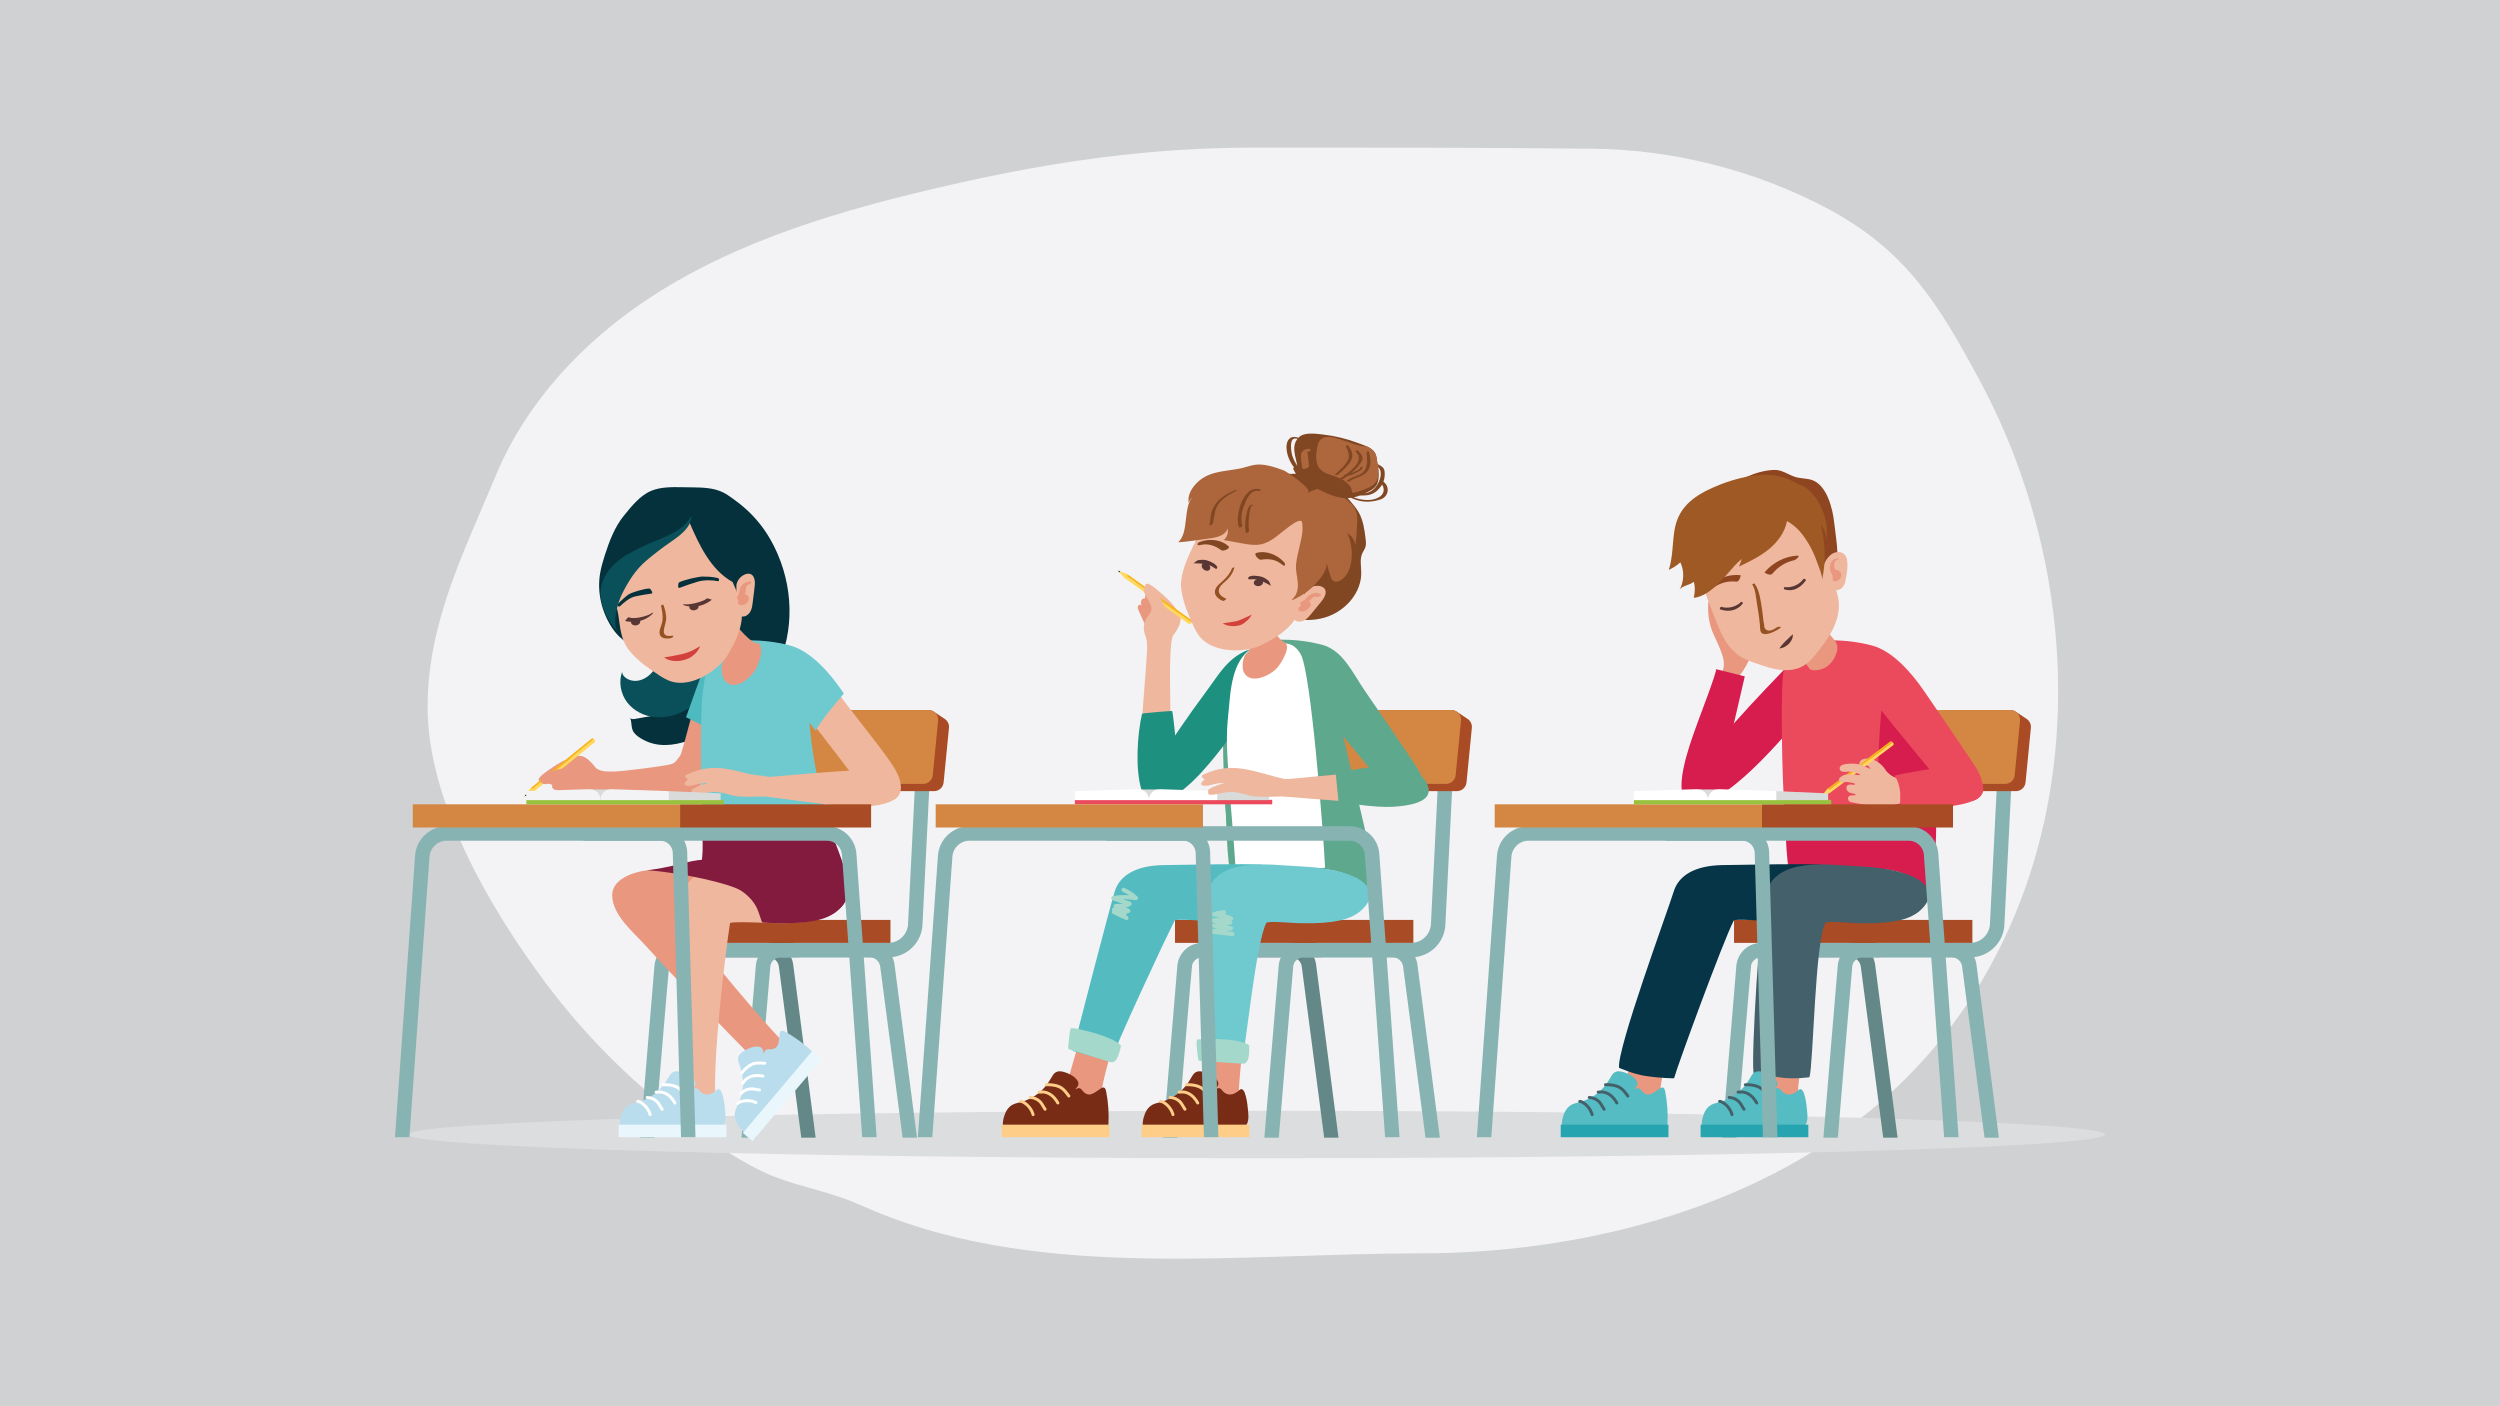 <?xml version="1.0" encoding="utf-8"?>
<!-- Generator: Adobe Illustrator 21.0.0, SVG Export Plug-In . SVG Version: 6.00 Build 0)  -->
<svg version="1.1"  xmlns="http://www.w3.org/2000/svg" xmlns:xlink="http://www.w3.org/1999/xlink" x="0px" y="0px"
	 viewBox="0 0 1440 810" enable-background="new 0 0 1440 810" xml:space="preserve">
<rect id="XMLID_1_" fill="#D0D1D3" width="1440" height="810"/>
<path id="XMLID_204_" fill="#F3F3F5" d="M1185.321,409.167c-2.606,86.869-36.561,171.304-107.13,229.821
	c-70.226,58.231-169.455,83.012-259.828,82.941c-102.048-0.082-217.163,15.818-313.712-23.953
	c-4.262-1.758-8.462-3.658-12.718-5.425c-17.564-7.288-36.456-9.831-53.419-18.055c-17.093-8.286-33.263-19.986-48.264-31.459
	c-28.709-21.966-54.272-47.903-75.846-76.725c-31.967-42.7-68.107-104.419-68.107-159c0-48.887,21.089-89.508,39.277-133.385
	c17.329-41.807,49.894-76.762,87.646-101.713c51.818-34.244,112.998-51.743,173.769-65.618
	c59.376-13.555,115.035-21.594,175.818-21.594c64.977,0,130.408-0.079,195.611,0.689c45.887,0.539,92.866,12.627,133.317,33.946
	c46.185,24.345,64.994,55.789,88.349,99.093C1171.452,276.896,1187.284,343.722,1185.321,409.167"/>
<path id="XMLID_203_" fill="#DCDDDF" d="M1212.493,653.47c0-7.549-218.771-13.671-488.637-13.671s-488.638,6.122-488.638,13.671
	s218.771,13.671,488.638,13.671S1212.493,661.019,1212.493,653.47"/>
<path id="XMLID_202_" fill="#648887" d="M461.54,655.279h8.266l-12.919-99.68c-0.933-7.126-7.055-12.5-14.241-12.5v8.337
	c3.014,0,5.583,2.254,5.975,5.243L461.54,655.279z"/>
<path id="XMLID_201_" fill="#676F7D" d="M408.779,551.439h31.972c10.861,0,19.702-8.805,19.762-19.651l4.163-83.188l-8.328-0.417
	l-4.171,83.494c0,6.301-5.124,11.422-11.425,11.422h-31.972V551.439z"/>
<path id="XMLID_200_" fill="#88B3B3" d="M450.47,551.439h61.157c10.861,0,19.702-8.805,19.762-19.651l4.163-83.188l-8.328-0.417
	l-4.174,83.494c0,6.301-5.121,11.422-11.422,11.422H450.47V551.439z"/>
<path id="XMLID_199_" fill="#A94B24" d="M445.292,413.993c0.281-2.844,2.671-5.016,5.532-5.016h84.002
	c1.191,0,2.283,0.377,3.179,1.012c1.06,0.751,5.359,3.531,6.258,4.16c1.58,1.106,2.549,3.014,2.345,5.096l-3.077,31.434
	c-0.281,2.844-2.674,5.017-5.533,5.017h-84.002c-1.304,0-2.49-0.451-3.425-1.197c-0.936-0.746-5.294-3.408-6.23-4.137
	c-1.452-1.126-2.325-2.949-2.13-4.937L445.292,413.993z"/>
<path id="XMLID_198_" fill="#D48743" d="M447.742,451.524h84.002c2.861,0,5.255-2.169,5.532-5.016l3.08-31.431
	c0.32-3.267-2.249-6.1-5.532-6.1h-84.002c-2.858,0-5.252,2.169-5.53,5.016l-3.079,31.431
	C441.892,448.691,444.458,451.524,447.742,451.524"/>
<path id="XMLID_197_" fill="#88B3B3" d="M519.907,655.279h8.269l-12.922-99.68c-0.933-7.126-7.055-12.5-14.241-12.5h-51.374
	c-4.134,0-8.07,1.781-10.796,4.889c-1.82,2.073-2.983,4.599-3.4,7.268c-0.182,1.177-8.34,100.023-8.34,100.023h8.309
	c0,0,8.192-98.543,8.368-99.258c0.224-0.924,0.675-1.787,1.33-2.532c1.16-1.324,2.768-2.053,4.529-2.053h51.374
	c3.014,0,5.583,2.254,5.975,5.243L519.907,655.279z"/>
<path id="XMLID_196_" fill="#88B3B3" d="M377.042,655.279c0,0,8.209-98.739,8.445-99.533c0.241-0.822,0.663-1.588,1.253-2.257
	c1.163-1.324,2.77-2.053,4.531-2.053h68.921v-8.337h-68.921c-4.134,0-8.07,1.781-10.798,4.889c-1.917,2.183-3.105,4.875-3.457,7.705
	c-0.13,1.038-8.283,99.587-8.283,99.587H377.042z"/>
<rect id="XMLID_195_" x="375.622" y="529.871" fill="#A94B24" width="80.984" height="13.229"/>
<rect id="XMLID_194_" x="446.644" y="529.871" fill="#A94B24" width="66.261" height="13.229"/>
<path id="XMLID_193_" fill="#831B3E" d="M477.723,473.347c-0.085-0.516-73.456-1.398-73.456,0.167
	c-0.008,6.474,1.628,19.11-1.14,26.295c-1.741,4.517,10.044-0.08,13.906,1.231c7.688,2.606,15.613,4.12,23.573,5.606
	c7.146,1.333,16.263,3.125,22.416,7.203c5.031,3.332,7.339,9.769,14.028,11.065c3.457,0.669,7.075-1.33,8.978-4.296
	c4.906-7.642,1.577-17.142-1.063-24.866C482.473,488.453,478.971,480.998,477.723,473.347"/>
<path id="XMLID_192_" fill="#EFB79D" d="M513.51,439.841c-7.866-11.743-23.825-30.603-31.825-42.263
	c-1.846,2.382-15.511,16.203-15.701,16.501c8.431,10.277,25.717,33.291,26.673,34.479c3.094,3.848,6.65,7.39,10.926,9.914
	c1.826,1.078,3.788,1.965,5.864,2.43c2.992,0.669,5.532,0.38,7.665-2.002c1.48-1.653,1.954-3.848,1.812-6.017
	C518.614,448.189,516.073,443.666,513.51,439.841"/>
<path id="XMLID_191_" fill="#04313B" d="M453.393,337.103c-1.123-6.068-2.915-12.012-5.342-17.672
	c-5.989-13.957-14.212-24.01-26.412-32.568c-1.633-1.148-3.275-2.297-5.059-3.193c-5.45-2.731-11.788-2.873-17.885-2.958
	c-2.081-0.031-4.162-0.059-6.246-0.091c-5.793-0.082-11.765-0.133-17.15,2.013c-6.491,2.589-11.66,9.102-15.959,14.405
	c-5.277,6.514-8.309,14.533-10.881,22.512c-1.157,3.59-2.237,7.214-2.841,10.937c-1.747,10.787,0.958,22.13,6.981,31.204
	c6.959,10.483,16.776,12.968,29.04,13.382c7.322,0.25,14.399-0.61,21.037,3.261c10.319,6.017,3.131,17.164-2.904,23.156
	c-9.402,9.335-21.624,10.234-33.92,12.593c-1.08,0.207-2.458,0.289-3.017-0.661c1.319,2.255,0.42,5.83,2.166,8.317
	c1.37,1.954,3.428,3.221,5.521,4.358c16.135,8.782,36.9-3.312,49.893-12.786c7.497-5.464,13.464-12.534,18.837-20.028
	c4.693-6.551,10.682-13.09,12.815-20.876C455.211,360.943,455.551,348.792,453.393,337.103"/>
<path id="XMLID_190_" fill="#0A505A" d="M402.441,367.613c-5.788-2.036-12.138-3.193-17.874-0.646
	c-6.652,2.955-3.17,11.241-7.069,15.851c-0.527,0.624-0.42,1.288-0.034,1.772c-3.034,5.47-9.854,9.664-15.993,6.511
	c-1.628-0.837-3.142-2.351-3.102-4.18c-2.167,5.825-0.882,12.69,2.887,17.632c3.763,4.945,9.797,7.966,15.988,8.507
	c13.881,1.217,25.814-7.875,32.986-18.908C417.505,382.954,415.097,372.065,402.441,367.613"/>
<path id="XMLID_189_" fill="#E9977F" d="M328.341,447.61c-0.318-0.125-0.652-0.238-1.015-0.34c-2.461-0.706-5.186-0.99-7.736-0.836
	c-2.03,0.119-7.109,1.508-4.021,4.392c0.729,0.684,1.715,1.004,2.668,1.305c-0.607,0.765-0.13,1.979,0.698,2.487
	c0.831,0.51,1.863,0.51,2.836,0.499c-0.618-0.003-1.052,0.734-0.893,1.33c0.159,0.598,0.746,1.001,1.35,1.129
	c0.604,0.13,1.231,0.031,1.84-0.065c2.223-0.355,4.449-0.712,6.675-1.066c0.777-0.122,1.582-0.258,2.246-0.683
	C336.361,453.596,330.397,448.416,328.341,447.61"/>
<path id="XMLID_188_" fill="#E9977F" d="M333.188,435.386c-2.254,0.167-4.792,1.197-6.573,1.934c-3.74,1.551-7.126,3.8-10.427,6.114
	c-0.924,0.649-9.596,6.17-4.143,6.834c0.695,0.085,1.341-0.323,1.92-0.717c4.67-3.167,11.346-2.45,16.906-2.824
	c2.634-0.181,4.753-0.156,7.123,1.078c1.923,1.004,6.017,5.6,8.215,3.562c0.53-0.491,0.698-1.285,0.601-2.002
	c-0.096-0.717-0.422-1.381-0.749-2.03c-1.131-2.24-2.354-4.458-3.942-6.4c-1.557-1.906-4.378-4.739-6.854-5.394
	C334.628,435.369,333.922,435.332,333.188,435.386"/>
<path id="XMLID_187_" fill="#FFD85C" d="M342.311,425.96c0.44,0.542,0.573,1.148,0.349,1.44l0.02,0.026l-35.432,28.771l-1.044-1.287
	l35.903-29.154C342.177,425.824,342.246,425.88,342.311,425.96"/>
<path id="XMLID_186_" fill="#F9B418" d="M342.107,425.756l-35.906,29.154l-0.683-0.845l35.432-28.768l0.023,0.026
	C341.254,425.186,341.707,425.364,342.107,425.756"/>
<path id="XMLID_185_" fill="#FFD85C" d="M302.093,458.749c0,0,5.133-2.535,5.152-2.552c0.312-0.252,0.176-0.936-0.301-1.523
	c-0.479-0.59-1.117-0.859-1.426-0.607C305.431,454.135,302.093,458.749,302.093,458.749"/>
<path id="XMLID_184_" fill="#010101" d="M302.924,457.637l-0.831,1.112l1.253-0.595c-0.079-0.074-0.164-0.145-0.241-0.238
	C303.032,457.824,302.981,457.731,302.924,457.637"/>
<path id="XMLID_183_" fill="#E9977F" d="M344.462,443.119c-0.729-0.434-1.469-0.871-2.229-1.248c-0.845-0.42-1.721-0.763-2.646-0.95
	c-4.554-0.919-11.034,1.12-15.616,1.801c-2.91,0.431-5.949,1.279-8.501,2.773c-1.585,0.927-6.4,5.096-2.26,6.08
	c0.933,0.224,1.911,0.011,2.847-0.198c1.701-0.383,3.406-0.766,5.11-1.148c3.916-0.879,5.178,0.079,7.469,3.142
	c1.962,2.629,5.181,4.273,8.459,4.327c1.137,0.017,2.268-0.145,3.406-0.145c2.405-0.003,7.951-1.409,10.356-1.392
	c4.937,0.043,29.403,0.471,36.697,0.726c4.582,0.159,11.077,1.523,14.531-1.761c2.424-2.306,13.461-36.804,15.894-45.518
	c0.547-1.962,1.086-4.106,0.289-5.978c-0.587-1.384-1.806-2.376-2.983-3.309c-1.174-0.936-2.476-1.917-3.976-1.914
	c-2.399,0-6.721-8.263-7.58-6.023c-1.534,4.01-10.524,41.007-12.013,42.98c-3.284,4.347-3.119,4.517-8.113,5.428
	c-5.144,0.939-25.164,3.562-30.021,3.613C350.738,444.434,347.015,444.636,344.462,443.119"/>
<path id="XMLID_182_" fill="#4DBAC0" d="M415.035,422.928c2.362-5.702,4.305-10.552,5.331-13.282
	c0.879-2.348,1.77-4.917,0.993-7.299c-0.573-1.758-1.962-3.105-3.306-4.378c-1.338-1.271-2.83-2.612-4.67-2.771
	c-2.943-0.255-7.356-10.849-8.646-8.192c-1.14,2.339-5.351,14.303-9.576,26.111C401.806,416.324,408.255,420.059,415.035,422.928"/>
<path id="XMLID_181_" fill="#6FCAD0" d="M407.897,390.267c0.406-1.007,0.82-2.002,1.236-2.989
	c4.282-10.106,10.73-14.042,21.526-15.449c11.726-1.529,27.881,0.241,32.588,13.152c1.582,4.339,1.681,9.054,1.849,13.668
	c0.933,25.836,4.495,50.158,12.627,74.701c-22.955,0.729-49.148,2.558-73.076-0.36c-0.647-0.079-0.034-42.842,0.008-47.061
	C404.716,419.875,405.615,395.958,407.897,390.267"/>
<path id="XMLID_180_" fill="#E9977F" d="M434.235,510.205c-2.878-4.237-7.829-6.63-12.539-8.184
	c-8.805-2.901,11.232-3.664,2.002-4.083c-10.191-0.462-26.556,2.742-46.616,3.026c-8.68,0.125-24.801,3.995-24.461,15.066
	c0.343,11.283,12.208,20.893,19.294,28.711c9.392,10.356,19.002,20.516,28.663,30.623c12.395,12.962,24.897,25.827,37.51,38.58
	c0,0,18.31-8.212,14.709-11.919c-22.3-22.958-61.047-71.615-59.274-71.581c6.505,0.125,13.07,0.162,19.532-0.717
	c5.53-0.754,11.328-2.164,15.846-5.612C432.772,521.16,437.567,515.108,434.235,510.205"/>
<path id="XMLID_179_" fill="#6FCAD0" d="M486.069,399.491c-0.417-0.607-0.831-1.216-1.248-1.823
	c-6.857-9.973-17.726-22.694-29.812-25.884c-7.458-1.968-15.372-2.949-23.085-2.923c-6.893,0.023-19.416,6.241-22.978,12.415
	c-3.105,5.385-3.332,12.369-4.205,18.361c-1.608,11.031-1.1,56.765,0.148,68.587c-0.043-0.397,38.818-0.031,51.487-1.151
	c0.167-0.014,0.556-0.079,0.593-0.312c0.136-0.828,0.269-1.656,0.403-2.484c0.553-0.057,0.961-0.284,0.958-0.805
	c-0.13-18.148,0.587-36.251,2.107-54.329c2.149,2.765,5.606,7.049,9.471,11.788C472.208,415.522,484.118,401.862,486.069,399.491"/>
<path id="XMLID_178_" fill="#EFB79D" d="M484.58,511.893c-2.819-4.149-7.668-6.494-12.284-8.014
	c-8.623-2.844-17.967-3.842-27.007-4.254c-16.969-0.771-45.709-5.694-52.163,15.568c-2.915,9.605-1.435,119.609-1.435,119.609
	s21.101,5.887,20.593,0.74c-2.294-23.318,5.626-87.101,8.192-103.747c0.196-1.287,22.493-0.116,24.228-0.082
	c6.375,0.122,12.803,0.159,19.132-0.703c5.416-0.737,11.096-2.118,15.52-5.495C483.148,522.623,487.844,516.696,484.58,511.893"/>
<path id="XMLID_177_" fill="#B9DDED" d="M415.049,628.093c-0.649-0.87-1.432-1.077-2.368-0.195
	c-3.111,2.926-7.069,3.811-9.939,0.077c-0.454-0.587-1.044-1.163-1.781-1.217c-0.788-0.054-1.483,0.493-2.246,0.695
	c0.162-0.042,1.347-1.653,1.492-1.891c0.457-0.763,0.51-1.701,0.142-2.532c-0.598-1.341-2.144-2.711-3.352-3.465
	c-1.533-0.959-3.212-1.69-4.958-2.155c-1.435-0.383-3.029-0.576-4.344,0.108c-1.344,0.695-2.098,2.13-2.847,3.442
	c-4.123,7.214-9.732,11.768-17.777,13.92c-1.591,0.425-3.238,0.746-4.673,1.557c-1.903,1.08-3.267,2.952-4.069,4.988
	c-0.973,2.456-1.968,6.341-0.734,8.862c1.764,3.613,10.521,1.812,13.739,1.784c6.641-0.054,13.282-0.142,19.921-0.255
	c3.27,0,6.583-0.564,9.808-1.035c4.613-0.672,10.48,0.338,14.666-2.025c1.704-0.964,2.099-3.218,2.178-5.175
	C417.961,642.102,417.298,631.108,415.049,628.093"/>
<rect id="XMLID_176_" x="356.365" y="647.799" fill="#E9F7FD" width="62.065" height="7.237"/>
<path id="XMLID_175_" fill="#FFFFFF" d="M374.46,642.879c-0.374,0-0.72-0.249-0.828-0.63c-0.783-2.824-2.793-5.334-5.376-6.712
	c-0.275-0.15-0.573-0.258-0.822-0.269c-0.474,0.06-0.902-0.258-0.97-0.729c-0.068-0.468,0.258-0.902,0.729-0.97
	c0.709-0.119,1.347,0.17,1.872,0.451c2.995,1.596,5.32,4.503,6.224,7.773c0.125,0.457-0.139,0.927-0.598,1.058
	C374.616,642.87,374.534,642.879,374.46,642.879"/>
<path id="XMLID_174_" fill="#FFFFFF" d="M381.368,639.799c-0.267,0-0.525-0.119-0.695-0.351c-0.44-0.601-0.802-1.228-1.157-1.849
	c-0.57-0.99-1.103-1.925-1.974-2.691c-1.353-1.188-3.003-1.846-4.772-1.906c-0.474-0.017-0.845-0.414-0.828-0.89
	c0.017-0.474,0.448-0.857,0.888-0.828c2.138,0.074,4.217,0.902,5.847,2.334c1.083,0.95,1.718,2.059,2.334,3.128
	c0.32,0.564,0.647,1.137,1.052,1.687c0.278,0.383,0.193,0.922-0.187,1.203C381.722,639.745,381.544,639.799,381.368,639.799"/>
<path id="XMLID_173_" fill="#FFFFFF" d="M388.717,636.184c-0.298,0-0.59-0.156-0.749-0.437c-1.043-1.84-2.184-3.224-3.482-4.22
	c-1.506-1.154-3.145-1.786-4.866-1.698c-0.198,0.006-0.4,0.023-0.598,0.04c-0.371,0.031-0.726,0.054-1.106,0.048
	c-0.474-0.014-0.845-0.411-0.834-0.888c0.014-0.474,0.417-0.845,0.888-0.831c0.286,0.02,0.607-0.017,0.913-0.042
	c0.224-0.02,0.448-0.037,0.678-0.045c1.957-0.06,4.146,0.658,5.972,2.053c1.483,1.143,2.77,2.688,3.933,4.738
	c0.232,0.414,0.088,0.936-0.326,1.171C389.007,636.147,388.862,636.184,388.717,636.184"/>
<path id="XMLID_172_" fill="#FFFFFF" d="M395.056,632.177c-0.255,0-0.508-0.113-0.675-0.329c-0.27-0.343-0.522-0.678-0.774-1.01
	c-1.296-1.707-2.41-3.184-4.41-4.078c-2.268-1.018-4.823-1.14-7.035-1.1h-0.011c-0.471,0-0.854-0.38-0.859-0.848
	c-0.006-0.474,0.377-0.865,0.848-0.871c2.22-0.057,5.167,0.088,7.761,1.248c2.402,1.078,3.701,2.793,5.076,4.611
	c0.244,0.323,0.493,0.655,0.754,0.987c0.296,0.374,0.228,0.913-0.145,1.205C395.428,632.117,395.241,632.177,395.056,632.177"/>
<path id="XMLID_171_" fill="#B9DDED" d="M451.281,593.819c-0.593-0.19-1.2-0.219-1.645,0.176c-0.335,0.301-0.462,0.765-0.527,1.211
	c-0.661,4.506,0.139,9.482-6.193,9.185c-0.74-0.037-1.56,0.042-2.078,0.573c-0.553,0.564-0.581,1.449-0.922,2.161
	c0.074-0.15-0.391-2.095-0.479-2.359c-0.286-0.842-0.97-1.489-1.84-1.744c-1.412-0.414-3.457-0.116-4.812,0.318
	c-1.721,0.553-3.363,1.361-4.849,2.393c-1.219,0.845-2.396,1.94-2.725,3.386c-0.337,1.475,0.27,2.978,0.785,4.398
	c2.844,7.806,2.699,15.029-0.859,22.563c-0.703,1.489-1.523,2.952-1.829,4.571c-0.408,2.15,0.142,4.398,1.174,6.327
	c1.251,2.331,3.573,5.598,6.293,6.287c3.896,0.987,8.178-6.86,10.24-9.332c4.245-5.107,8.473-10.231,12.675-15.372
	c2.493-3.051,4.203-6.627,6.545-9.763c2.697-3.607,5.757-6.792,8.172-10.642c0.201-0.326,0.414-0.684,0.389-1.066
	c-0.025-0.462-0.38-0.833-0.715-1.154c-4.753-4.56-10.101-8.501-15.86-11.694C451.93,594.079,451.607,593.923,451.281,593.819"/>
<rect id="XMLID_170_" x="419.861" y="627.629" transform="matrix(0.646 -0.763 0.763 0.646 -322.226 567.492)" fill="#E9F7FD" width="62.063" height="7.237"/>
<path id="XMLID_169_" fill="#FFFFFF" d="M436.016,635.602c-0.241,0.286-0.655,0.388-1.015,0.224
	c-2.66-1.225-5.876-1.313-8.598-0.232c-0.292,0.113-0.567,0.272-0.734,0.453c-0.261,0.4-0.783,0.522-1.183,0.27
	c-0.403-0.252-0.522-0.78-0.272-1.182c0.366-0.618,0.998-0.919,1.554-1.137c3.153-1.253,6.874-1.151,9.953,0.269
	c0.428,0.201,0.618,0.709,0.42,1.143C436.107,635.478,436.064,635.546,436.016,635.602"/>
<path id="XMLID_168_" fill="#FFFFFF" d="M438.129,628.343c-0.17,0.201-0.431,0.32-0.717,0.303c-0.743-0.054-1.455-0.182-2.161-0.312
	c-1.12-0.207-2.184-0.403-3.326-0.233c-1.781,0.264-3.349,1.1-4.54,2.41c-0.318,0.349-0.859,0.377-1.214,0.057
	c-0.349-0.318-0.363-0.896-0.057-1.214c1.438-1.582,3.411-2.634,5.558-2.952c1.426-0.216,2.68,0.017,3.893,0.241
	c0.641,0.119,1.287,0.241,1.971,0.286c0.471,0.034,0.828,0.445,0.794,0.919C438.319,628.037,438.245,628.207,438.129,628.343"/>
<path id="XMLID_167_" fill="#FFFFFF" d="M440.119,620.395c-0.193,0.23-0.502,0.349-0.817,0.289
	c-2.079-0.394-3.871-0.417-5.473-0.068c-1.855,0.403-3.394,1.245-4.438,2.614c-0.125,0.156-0.241,0.321-0.357,0.485
	c-0.216,0.303-0.428,0.59-0.678,0.873c-0.318,0.355-0.859,0.383-1.214,0.062c-0.354-0.315-0.377-0.862-0.062-1.214
	c0.199-0.204,0.38-0.474,0.559-0.723c0.13-0.184,0.261-0.366,0.403-0.547c1.217-1.531,3.182-2.739,5.425-3.23
	c1.829-0.397,3.842-0.38,6.159,0.059c0.462,0.088,0.771,0.539,0.683,1.004C440.278,620.151,440.213,620.284,440.119,620.395"/>
<path id="XMLID_166_" fill="#FFFFFF" d="M441.157,612.968c-0.165,0.195-0.414,0.312-0.686,0.303
	c-0.437-0.017-0.856-0.04-1.273-0.062c-2.141-0.116-3.987-0.218-5.961,0.732c-2.24,1.075-3.987,2.943-5.385,4.659
	c-0.003,0.003-0.006,0.006-0.009,0.009c-0.303,0.357-0.839,0.405-1.202,0.105c-0.366-0.301-0.417-0.842-0.113-1.208
	c1.389-1.73,3.403-3.885,5.963-5.115c2.376-1.137,4.523-1.021,6.8-0.896c0.403,0.023,0.817,0.048,1.242,0.062
	c0.474,0.014,0.842,0.414,0.825,0.888C441.35,612.645,441.276,612.826,441.157,612.968"/>
<path id="XMLID_165_" fill="#E9977F" d="M436.912,370.222c3.148,4.083,0.746,10.004-1.072,14.164
	c-2.317,5.303-12.179,14.238-17.939,8.042c-1.37-1.477-1.832-3.567-2.11-5.561c-0.224-1.613-0.352-3.321,0.312-4.807
	c0.428-0.964,1.582-2.24,1.327-3.383c-0.36-1.602-1.84-1.324-2.649-2.368c-2.614-3.383,4.696-14.496,6.65-17.681
	c1.786-0.267,2.776,1.84,3.973,3.196C435.681,373.48,436.736,369.992,436.912,370.222"/>
<path id="XMLID_164_" fill="#EFB79D" d="M356.823,353.522c0.128,0.074,0.261,0.102,0.394,0.153c0.057,0.241,0.136,0.477,0.184,0.72
	L356.823,353.522z"/>
<path id="XMLID_163_" fill="#EFB79D" d="M434.173,332.513c-0.354-0.737-0.905-1.415-1.664-1.781
	c-1.183-0.564-2.654-0.269-3.854,0.32c-2.306,1.131-4.015,3.335-4.466,5.756l-0.221,15.693c0.624,1.835,2.841,2.995,4.829,2.529
	c1.659-0.388,2.949-1.733,3.652-3.227c0.703-1.492,0.91-3.136,1.109-4.753c0.343-2.79,0.686-5.584,1.029-8.374
	C434.842,336.596,435.08,334.393,434.173,332.513"/>
<path id="XMLID_162_" fill="#EFB79D" d="M355.343,350.343c-1.579-6.443-3.865-12.741-1.662-19.453
	c2.061-6.278,7.662-10.796,13.623-13.648c5.961-2.855,12.46-4.401,18.554-6.953c4.676-1.959,9.443-4.897,11.145-9.67
	c5.745,13.319,12.304,27.569,24.98,34.618c3.182,6.993,6.315,14.967,5.059,22.847c-1.094,6.874-4.114,12.661-7.665,18.786
	c-4.18,7.203-14.025,14.298-23.012,15.999c-9.492,1.798-14.137-2.172-21.291-7.001c-4.716-3.184-10.109-7.654-13.413-12.233
	c-4.126-5.72-4.415-12.403-5.43-18.979C356.006,353.207,355.694,351.773,355.343,350.343"/>
<path id="XMLID_161_" fill="#E9977F" d="M431.998,334.971c-1.869,0.045-3.698,0.893-4.897,2.342
	c-1.511,1.826-0.893,4.529-2.317,6.261c-0.23,0.281-0.61,0.814-0.164,1.123c1.648,1.137-0.442,2.629,1.149,3.61
	c1.066,0.655,2.753,0.111,3.737-0.465c2.144-1.254,2.691-5.195-0.38-5.447c-0.967-0.079-2.399,0.36-3.012,1.157
	c-0.544,0.706-0.44,1.313,0.542,1.418c0.78,0.079,0.122,2.084-0.065,2.337c0.542-0.394,1.08-0.785,1.619-1.18
	c1.055-0.459,1.639-0.301,1.423-1.704c-0.128-0.825-0.59-1.344-1.321-1.721c0.026,0.269,0.051,0.539,0.077,0.808
	c0.601-0.913,0.905-1.818,1.083-2.895c0.235-1.446,0.031-3.527,1.897-3.995C432.29,336.389,433.892,334.923,431.998,334.971"/>
<path id="XMLID_160_" fill="#945122" d="M380.767,349.016c0.646,2.79,1.157,5.711,0.8,8.581c-0.278,2.237-1.639,4.324-1.673,6.573
	c-0.054,3.771,3.616,3.859,6.46,3.44c0.865-0.128,2.45-1.673,0.828-1.426c-7.824,1.197-3.896-5.357-3.525-9.091
	c0.301-3.02-0.522-5.787-1.483-8.615C382.015,348.015,380.651,348.526,380.767,349.016"/>
<path id="XMLID_159_" fill="#04313B" d="M375.326,341.901c-3.224,0.451-6.465,0.936-9.636,1.665
	c-3.068,0.706-6.397,3.513-8.618,5.671c-0.525,0.513-1.897-0.533-1.355-1.132c2.079-2.297,5.322-5.056,6.502-5.802
	c1.469-0.924,8.32-3.193,11.856-3.332C374.642,338.95,376.488,341.74,375.326,341.901"/>
<path id="XMLID_158_" fill="#04313B" d="M391.412,338.615c3.485-1.302,7.009-2.578,10.585-3.61
	c3.462-0.998,8.204-0.947,11.547-0.241c0.794,0.167,0.856-1.546,0.003-1.781c-3.272-0.899-7.115-0.865-8.689-0.89
	c-1.959-0.034-10.034,1.594-13.681,3.326C390.592,335.697,390.153,339.083,391.412,338.615"/>
<path id="XMLID_157_" fill="#D3413D" d="M403.289,372.167c0,0-0.133,0.354-0.417,0.95c-0.298,0.598-0.766,1.412-1.475,2.317
	c-0.706,0.905-1.69,1.855-2.901,2.705c-1.214,0.839-2.669,1.494-4.155,1.945c-1.494,0.445-2.975,0.672-4.429,0.715
	c-1.441,0.037-2.796-0.156-3.91-0.462c-2.254-0.601-3.462-1.676-3.462-1.676s0.377-0.065,1.038-0.181
	c0.621-0.099,1.506-0.238,2.566-0.408c1.026-0.164,2.186-0.391,3.414-0.635c1.211-0.25,2.561-0.519,3.831-0.828
	c2.546-0.604,4.912-1.605,6.746-2.64C402.027,372.887,403.289,372.167,403.289,372.167"/>
<path id="XMLID_156_" fill="#583634" d="M363.473,358.524c0.133,1.117,1.426,1.88,2.887,1.704c1.46-0.176,2.532-1.225,2.396-2.342
	c-0.133-1.117-1.426-1.88-2.887-1.704C364.412,356.358,363.337,357.407,363.473,358.524"/>
<path id="XMLID_155_" fill="#583634" d="M397.074,349.839c0.133,1.117,1.424,1.88,2.884,1.704c1.46-0.179,2.532-1.225,2.399-2.342
	c-0.136-1.117-1.344-1.2-2.802-1.024C398.092,348.353,396.938,348.721,397.074,349.839"/>
<path id="XMLID_154_" fill="#583634" d="M394.163,348.685c9.107,2.836,15.833-3.255,15.833-3.255s-2.526-0.944-2.782-0.726
	c-2.77,2.337-11.29,3.82-12.773,3.375C393.145,347.686,393.355,348.432,394.163,348.685"/>
<path id="XMLID_153_" fill="#583634" d="M375.713,353.724c-6.962,6.519-15.667,3.962-15.667,3.962s1.721-2.32,2.027-2.178
	c3.559,1.65,11.987-1.163,13.124-2.209C376.195,352.379,376.331,353.145,375.713,353.724"/>
<path id="XMLID_152_" fill="#0A505A" d="M386.063,307.819c-3.723,1.874-7.747,3.397-11.53,4.991
	c-4.469,1.88-8.822,4.038-13.022,6.46c-9.763,5.629-17.754,15.279-15.106,27.033c1.531,6.806,5.025,13.158,9.947,18.1
	c-4.469-4.489-0.36-17.785,1.974-22.371c3.808-7.475,7.662-13.807,14.187-19.314c4.475-3.777,9.134-7.336,13.952-10.659
	c5.473-3.777,11.807-8.377,11.833-15.026C395.702,302.018,391.162,305.25,386.063,307.819"/>
<path id="XMLID_151_" fill="#EFB79D" d="M517.474,452.286c-3.312-8.38-13.226-8.212-23.065-8.462
	c-9.956-0.252-50.725,3.865-51.757,3.647c-4.327-0.922-8.799-0.95-13.081-2.11c-6.193-1.681-12.381-3.142-18.673-3.023
	c-5.462,0.102-10.773,1.713-15.694,3.97c-0.646,0.298-0.573,1.185-0.173,1.628c0.445,0.488,0.862,0.788,1.283,1.007
	c-0.645,0.502-1.243,1.069-1.757,1.744c-0.454,0.595-0.329,1.517,0.493,1.718c2.559,0.624,4.609-0.187,7.119-0.817
	c1.818-0.457,3.686-0.544,5.538-0.391c-3.082,0.595-6.026,1.696-8.901,3.338c-0.312,0.179-0.508,0.55-0.493,0.905l0.057,1.355
	c0.02,0.578,0.482,1.004,1.052,1.009c3.735,0.043,7.106-1.299,10.81-1.63c5.342-0.479,10.39,2.269,15.656,2.62
	c3.698,0.247,10.356,0.187,14.717-0.009c1.251-0.054,45.572,6.621,57.341,5.856c8.133-0.533,15.596-2.016,18.676-5.484
	C518.172,457.413,518.611,455.168,517.474,452.286"/>
<path id="XMLID_150_" fill="#831B3E" d="M486.996,511.141c-2.929-4.31-7.965-6.746-12.761-8.326
	c-8.955-2.952-18.664-3.993-28.053-4.418c-6.692-0.303-15.148-1.214-23.431-1.038c-0.06-0.003-13.912-1.679-13.971-1.693
	c-8.643-1.829-16.375,3.168-35.919,5.612c19.388,1.236,47.834,7.733,53.94,11.726c4.418,2.893,8.314,7.089,10.03,12.159
	c0.695,2.05,2.13,6.168,2.13,6.168s4.704,0.36,6.618,0.397c6.621,0.128,13.297,0.167,19.872-0.729
	c5.626-0.766,11.521-2.201,16.118-5.708C485.507,522.286,490.385,516.129,486.996,511.141"/>
<path id="XMLID_149_" fill="#88B3B3" d="M235.824,655.038l11.575-161.637c0.366-5.133,4.684-9.156,9.834-9.156h123.049
	c2.005,0,3.874,0.8,5.257,2.252c1.384,1.452,2.096,3.355,1.996,5.357l4.744,163.185h8.326l-4.742-162.786
	c0.208-4.302-1.316-8.391-4.29-11.51c-2.972-3.117-6.984-4.835-11.292-4.835H257.234c-9.502,0-17.473,7.424-18.154,16.901
	l-11.572,162.23H235.824z"/>
<path id="XMLID_148_" fill="#88B3B3" d="M496.626,655.038h8.317l-11.649-163.276c-0.638-8.89-8.119-15.854-17.031-15.854H336.007
	v8.337h140.256c4.56,0,8.388,3.565,8.714,8.113L496.626,655.038z"/>
<rect id="XMLID_147_" x="237.765" y="463.28" fill="#D48743" width="153.952" height="13.365"/>
<rect id="XMLID_146_" x="391.717" y="463.28" fill="#A94B24" width="110.045" height="13.365"/>
<rect id="XMLID_145_" x="341.202" y="454.736" fill="#D9DBDB" width="9.38" height="6.142"/>
<rect id="XMLID_144_" x="303.201" y="460.711" fill="#98C13D" width="113.691" height="2.569"/>
<path id="XMLID_143_" fill="#F3F3F5" d="M385.288,455.695l-33.291-1.137c-3.383,0-6.122,2.742-6.122,6.122v0.201h39.413V455.695z"/>
<path id="XMLID_142_" fill="#F3F3F5" d="M303.199,455.695l36.552-1.137c3.383,0,6.122,2.742,6.122,6.122v0.201h-42.674V455.695z"/>
<polygon id="XMLID_141_" fill="#D9DBDB" points="415.086,460.879 385.287,460.879 385.287,455.692 415.086,456.982 "/>
<path id="XMLID_140_" fill="#648887" d="M1084.723,655.279h8.269l-12.922-99.68c-0.933-7.126-7.055-12.5-14.241-12.5v8.337
	c3.014,0,5.583,2.254,5.975,5.243L1084.723,655.279z"/>
<path id="XMLID_139_" fill="#676F7D" d="M1031.962,551.439h31.975c10.858,0,19.699-8.805,19.759-19.651l4.166-83.188l-8.328-0.417
	l-4.174,83.494c0,6.301-5.124,11.422-11.422,11.422h-31.975V551.439z"/>
<path id="XMLID_138_" fill="#88B3B3" d="M1073.652,551.439h61.157c10.861,0,19.702-8.805,19.762-19.651l4.163-83.188l-8.328-0.417
	l-4.171,83.494c0,6.301-5.124,11.422-11.425,11.422h-61.157V551.439z"/>
<path id="XMLID_137_" fill="#A94B24" d="M1068.474,413.993c0.278-2.844,2.671-5.016,5.53-5.016h84.002
	c1.194,0,2.286,0.377,3.179,1.012c1.061,0.751,5.359,3.531,6.258,4.16c1.582,1.106,2.552,3.014,2.348,5.096l-3.08,31.434
	c-0.281,2.844-2.671,5.017-5.532,5.017h-84.002c-1.304,0-2.487-0.451-3.423-1.197c-0.936-0.746-5.294-3.408-6.233-4.137
	c-1.452-1.126-2.322-2.949-2.127-4.937L1068.474,413.993z"/>
<path id="XMLID_136_" fill="#D48743" d="M1070.924,451.524h84.002c2.858,0,5.252-2.169,5.53-5.016l3.082-31.431
	c0.318-3.267-2.249-6.1-5.532-6.1h-84.002c-2.858,0-5.252,2.169-5.53,5.016l-3.082,31.431
	C1065.074,448.691,1067.64,451.524,1070.924,451.524"/>
<path id="XMLID_135_" fill="#88B3B3" d="M1143.089,655.279h8.266l-12.919-99.68c-0.933-7.126-7.055-12.5-14.241-12.5h-51.374
	c-4.134,0-8.07,1.781-10.798,4.889c-1.818,2.073-2.98,4.599-3.397,7.268c-0.182,1.177-8.343,100.023-8.343,100.023h8.309
	c0,0,8.195-98.543,8.368-99.258c0.227-0.924,0.675-1.787,1.33-2.532c1.163-1.324,2.77-2.053,4.531-2.053h51.374
	c3.014,0,5.583,2.254,5.975,5.243L1143.089,655.279z"/>
<path id="XMLID_134_" fill="#88B3B3" d="M1000.225,655.279c0,0,8.209-98.739,8.445-99.533c0.241-0.822,0.664-1.588,1.253-2.257
	c1.163-1.324,2.768-2.053,4.529-2.053h68.924v-8.337h-68.924c-4.134,0-8.07,1.781-10.795,4.889c-1.917,2.183-3.108,4.875-3.46,7.705
	c-0.128,1.038-8.28,99.587-8.28,99.587H1000.225z"/>
<rect id="XMLID_133_" x="998.804" y="529.871" fill="#A94B24" width="80.984" height="13.229"/>
<rect id="XMLID_132_" x="1069.829" y="529.871" fill="#A94B24" width="66.259" height="13.229"/>
<path id="XMLID_131_" fill="#E9977F" d="M1012.758,634.406c0,0,23.015,6.298,22.708,1.134c-0.445-7.486,2.104-23.488,2.104-23.488
	l-20.956-0.491L1012.758,634.406z"/>
<path id="XMLID_130_" fill="#E9977F" d="M933.546,634.803c0,0,22.583,5.901,22.277,0.74c-0.445-7.489,3.397-23.488,3.397-23.488
	l-19.821-1.341L933.546,634.803z"/>
<path id="XMLID_129_" fill="#D61D4D" d="M1031.083,390.267c0.403-1.007,0.817-2.002,1.233-2.989
	c4.282-10.106,10.73-14.042,21.526-15.449c10.966-1.429,23.652,0.848,32.866,7.234c4.478,3.105,5.756,6.692,7.605,11.797
	c0.187,0.513,2.722,8.683,2.674,8.816c-0.661,1.721,5.218,11.346,6.051,13.447c2.096,5.26,3.925,10.623,5.487,16.064
	c3.011,10.515,5.016,21.316,5.992,32.21c0.978,10.929,0.927,21.951-0.167,32.871c-0.615,6.162-0.715,12.352-1.421,18.506
	c-0.108,0.95-1.066,2.203-1.676,1.466c-13.095-15.948-28.589-13.952-47.977-13.838c-11.743,0.068-21.415-1.942-33.161-1.88
	c-0.502,0-1.611-13.946-2.047-30.297c-0.375-14.093-0.369-28.201-0.233-42.297C1027.895,419.875,1028.797,395.958,1031.083,390.267"
	/>
<path id="XMLID_128_" fill="#E9977F" d="M992.943,381.692c-0.014-0.204-0.031-0.408-0.054-0.612
	c-0.278-2.495-1.188-4.869-2.09-7.214c-1.401-3.632-3.27-6.99-4.668-10.628c-1.96-5.099-2.47-10.625-2.229-16.036
	c0.031-0.709,0.882-0.978,1.441-0.774c0.621,0.23,1.052,0.502,1.415,0.811c0.221-0.785,0.525-1.554,0.956-2.286
	c0.38-0.644,1.282-0.873,1.775-0.19c1.546,2.138,1.565,4.344,1.926,6.905c0.264,1.857,0.882,3.621,1.724,5.28
	c-0.61-3.08-0.698-6.224-0.258-9.505c0.045-0.354,0.318-0.678,0.649-0.797l1.279-0.46c0.542-0.196,1.112,0.071,1.333,0.596
	c1.443,3.443,1.469,7.072,2.555,10.628c1.863,6.088,9.709,12.111,9.758,18.571c0.014,1.829-0.703,3.581-1.506,5.226
	c-1.687,3.46-3.808,6.709-6.298,9.647c-0.145,0.17-0.298,0.343-0.505,0.422c-0.184,0.074-0.388,0.06-0.587,0.043
	c-2.994-0.258-5.915-1.338-8.36-3.091C992.617,386.408,993.09,384.006,992.943,381.692"/>
<path id="XMLID_127_" fill="#D61D4D" d="M970.146,459.968c1.214,1.979,3.187,3.119,6.162,3.046
	c17.423-0.44,18.701-30.268,21.222-41.169c2.487-10.747,4.974-21.494,7.464-32.242l-16.589-4.171
	c1.007,0.51-9.738,28.218-10.469,30.444C976.257,420.98,964.24,450.35,970.146,459.968"/>
<path id="XMLID_126_" fill="#D61D4D" d="M970.6,456.415c0.264,2.305,1.565,4.177,4.296,5.368
	c15.968,6.976,55.945-41.027,62.751-49.712c0,0-8.377-28.088-9.979-26.383C1023.985,389.601,969.318,445.2,970.6,456.415"/>
<path id="XMLID_125_" fill="#053547" d="M964.038,513.574c2.714-8.941,11.658-15.049,28.204-15.284
	c20.06-0.286,44.447-0.814,54.638-0.352c9.227,0.417-10.81,1.18-2.005,4.083c4.713,1.554,9.664,3.947,12.542,8.184
	c3.332,4.903-1.463,10.954-5.334,13.909c-4.517,3.445-10.316,4.857-15.846,5.609c-6.463,0.882-13.027,0.842-19.535,0.717
	c-1.772-0.034-17.468-1.353-18.078-0.173c-6.049,11.674-32.089,82.641-34.371,90.836c0,0-7.427,0.017-16.736-1.406
	c-6.735-1.029-14.933-4.634-14.933-4.634C931.142,604.526,960.993,523.61,964.038,513.574"/>
<path id="XMLID_124_" fill="#EB495C" d="M1027.668,385.69c1.9-2.714,4.429-4.926,7.064-6.936c5.651-4.31,13.058-9.865,20.374-9.891
	c7.713-0.026,15.628,0.956,23.085,2.924c12.086,3.19,22.955,15.911,29.812,25.884c9.63,14.008,19.226,28.051,28.689,42.173
	c2.563,3.825,5.107,8.348,5.413,13.041c0.142,2.169-0.332,4.361-1.815,6.017c-2.132,2.382-4.67,2.671-7.662,2.002
	c-2.076-0.465-4.041-1.353-5.864-2.43c-4.276-2.524-7.832-6.066-10.929-9.914c-1.591-1.979-24.761-29.82-32.216-39.416
	c-1.52,18.078-2.24,36.181-2.11,54.329c0.006,0.522-0.403,0.749-0.958,0.805c-0.13,0.828-0.267,1.656-0.4,2.484
	c-0.037,0.233-0.425,0.295-0.593,0.312c-12.673,1.117-51.533,0.754-51.488,1.151C1026.336,451.47,1025.357,388.994,1027.668,385.69"
	/>
<path id="XMLID_123_" fill="#8F4520" d="M1033.686,274.594c-0.026-0.009-0.054-0.02-0.079-0.028
	c-3.868-1.364-7.427-4.055-11.703-3.902c-11.417,0.414-21.339,6.63-31.093,11.95c-4.101,2.234-8.314,4.565-11.241,8.206
	c-3.267,4.064-4.599,9.42-4.642,14.635c-0.045,5.215,1.098,10.362,2.317,15.435c2.464-3.253,7.146-3.576,11.227-3.61
	c5.924-0.054,11.847-0.105,17.771-0.159c11.513-0.102,24.166,0.196,32.82,7.787c1.704,1.492,3.23,3.255,5.26,4.254
	c2.033,0.998,4.823,0.97,6.221-0.808c1.849-2.353,4.361-6.179,7.407-7.217c1.375-0.468-1.279-18.273-1.469-20.119
	c-0.828-7.892-4.083-21.188-12.372-24.381C1040.888,275.393,1037.015,275.742,1033.686,274.594"/>
<path id="XMLID_122_" fill="#E9977F" d="M1058.277,372.326c-0.406-2.739-2.521-4.756-4.483-6.953
	c-0.462-0.516-5.101-6.343-5.83-5.813c0,0-17.442,12.783-17.513,12.834c2.047-1.5,10.58,11.328,11.802,12.727
	c0.862,0.99,2.371,1.001,3.681,0.936c6.216-0.318,10.702-4.954,12.191-11.031C1058.365,374.044,1058.399,373.151,1058.277,372.326"
	/>
<path id="XMLID_121_" fill="#EFB79D" d="M1047.22,318.595c-2.328-4.571-4.965-9.012-8.592-12.744
	c-2.501-2.572-8.762-9.182-13.002-8.711c-10.191,1.126-34.329,2.881-45.896,15.979c-3.613,4.086-3.497,9.905-2.107,14.55
	c3.216,10.77,7.396,21.245,11.502,31.7c2.178,5.55,4.855,11.037,9.057,15.35c4.909,5.042,11.141,6.661,17.627,8.836
	c5.932,1.988,12.588,3.426,18.772,1.741c6.587-1.795,10.24-7.004,14.207-12.125c5.07-6.548,9.942-14.42,10.387-23.051
	c0.539-10.364-6.188-19.682-10.512-28.609C1048.193,320.535,1047.714,319.562,1047.22,318.595"/>
<path id="XMLID_120_" fill="#583634" d="M1033.294,339.636c-1.792,0.539-4.027,0.352-5.581-0.213
	c-0.423-0.153-0.182-1.316,0.269-1.253c4.024,0.561,8.575-1.412,10.813-4.693c0.252-0.369,1.667,0.397,1.415,0.768
	C1038.589,336.624,1036.139,338.782,1033.294,339.636"/>
<path id="XMLID_119_" fill="#945122" d="M1009.361,336.78c1.838,2.921,2.059,7.41,2.626,10.724
	c0.723,4.217,1.372,8.476,1.752,12.741c0.193,2.152-0.19,4.585,2.402,4.957c2.668,0.386,6.996-1.863,9.105-3.321
	c1.48-1.024-0.927-1.114-1.721-0.553c-2.203,1.563-5.807,3.358-7.225,0.017c-0.162-0.383-0.009-0.967-0.116-1.378
	c-0.669-2.49-0.695-5.36-1.106-7.909c-0.814-5.036-1.31-11.516-4.361-15.798C1010.427,335.856,1009.129,336.412,1009.361,336.78"/>
<path id="XMLID_118_" fill="#583634" d="M1032.651,365.339c0,0,0.164,0.802-0.167,1.957c-0.286,1.146-1.092,2.518-2.172,3.587
	c-1.086,1.069-2.399,1.832-3.474,2.209c-1.063,0.394-1.886,0.42-1.886,0.42s0.394-0.723,1.083-1.56
	c0.68-0.853,1.63-1.846,2.572-2.793c0.973-0.93,1.945-1.86,2.677-2.558C1032.027,365.897,1032.651,365.339,1032.651,365.339"/>
<path id="XMLID_117_" fill="#EFB79D" d="M1062.182,319.1c-1.058-0.922-2.887-1.432-4.755-0.99c-1.84,0.431-3.318,1.656-4.375,2.887
	c-1.358,1.582-2.271,3.309-2.649,5.011l3.23,14.32c2.186,0.045,4.67,0.011,6.565-1.148c1.979-1.208,2.481-3.122,2.807-4.806
	c0.771-3.993,1.546-8.039,0.876-11.814C1063.653,321.286,1063.242,320.018,1062.182,319.1"/>
<path id="XMLID_116_" fill="#583634" d="M999.139,351.123c1.752-0.658,3.582-1.863,4.71-3.59c0.247-0.374-0.672-1.151-0.99-0.828
	c-2.833,2.878-7.654,4.069-11.459,2.827c-0.428-0.139-1.069,1.321-0.641,1.463C993.516,351.895,996.36,352.167,999.139,351.123"/>
<path id="XMLID_115_" fill="#E9977F" d="M1058.552,321.694c-2.215,0.057-3.888,1.548-4.37,3.695
	c-0.338,1.506-0.159,3.034,0.524,4.407c0.496,1.004,0.837,1.285,0.919,2.566c0.06,0.893-0.02,1.469,0.323,2.3
	c0.164,0.406,0.882,0.301,1.191,0.224c1.71-0.414,3.477-1.548,3.457-3.519c-0.02-1.863-1.591-3.088-3.326-3.162
	c-0.51-0.023-2.836,1.177-1.682,1.46c0.817,0.204,1.424,0.465,1.894,1.174c0.34,0.516,0.953,2.334-0.102,2.589
	c0.4,0.077,0.797,0.15,1.194,0.227c-0.394-0.964-0.119-1.886-0.346-2.856c-0.219-0.924-0.726-1.483-1.14-2.311
	c-0.749-1.494-1.12-5.484,1.157-5.995C1058.705,322.392,1059.465,321.672,1058.552,321.694"/>
<path id="XMLID_114_" fill="#8F4520" d="M1033.51,322.667c-5.396,1.268-9.199,3.732-12.763,7.926
	c-1.01,1.185-4.608-0.604-4.299-0.984c4.475-5.462,11.692-9.165,18.667-9.565C1037.528,319.905,1034.42,322.454,1033.51,322.667"/>
<path id="XMLID_113_" fill="#8F4520" d="M987.101,338.354c4.305-2.889,8.32-3.808,13.26-3.329c1.398,0.133,2.623-3.667,2.18-3.72
	c-6.323-0.743-13.333,1.699-18.126,6.312C982.76,339.213,986.375,338.842,987.101,338.354"/>
<path id="XMLID_112_" fill="#9E5925" d="M977.443,344.031c-0.613,0.145-1.231,0.252-1.857,0.318
	c0.703-2.944,0.919-6.377,0.003-9.275c-2.053,2.016-6.806,2.203-8.221,4.721c2.697-4.804,2.895-10.926,0.513-15.894
	c-1.974,1.786-4.234,3.261-6.664,4.35c2.402-7.393,2.033-15.372,3.321-23.037c2.124-12.659,10.56-19.158,21.705-24.189
	c12.902-5.822,33.064-11.34,46.003-3.987c3.508,1.993,7.441,2.887,10.265,5.745c7.191,7.279,10.784,18.032,9.658,28.269
	c-0.306-3.264-1.526-6.411-3.488-9.015c2.87,10.43,3.133,21.619,0.757,32.338c0.576-2.595-1.772-7.583-2.603-10.024
	c-1.242-3.661-2.802-7.217-4.738-10.56c-3.23-5.572-7.018-10.529-12.795-13.662c-1.185,6.5-5.408,12.131-10.529,16.302
	c-5.124,4.171-11.142,7.072-17.096,9.933c0.556-1.5,1.109-2.997,1.662-4.497c-3.221,2.552-5.793,5.81-8.521,8.884
	C990.328,335.805,984.379,342.378,977.443,344.031"/>
<path id="XMLID_111_" fill="#44606A" d="M1016.819,514.862c6.59-21.71,35.934-16.682,53.26-15.897
	c9.23,0.42,18.772,1.44,27.577,4.344c4.713,1.554,9.664,3.947,12.542,8.181c3.329,4.906-1.463,10.957-5.337,13.912
	c-4.515,3.445-10.313,4.858-15.843,5.609c-6.462,0.882-13.027,0.842-19.535,0.717c-1.772-0.034-17.468-1.355-18.08-0.173
	c-6.049,11.674-6.857,80.721-9.137,88.913c0,0-8.714,1.426-18.024,0c-6.735-1.029-14.198-2.317-14.198-2.317
	C1008.601,607.614,1013.774,524.897,1016.819,514.862"/>
<path id="XMLID_110_" fill="#54BCC2" d="M1038.231,628.093c-0.649-0.87-1.432-1.077-2.365-0.195
	c-3.114,2.926-7.072,3.811-9.942,0.077c-0.454-0.587-1.044-1.163-1.781-1.217c-0.788-0.054-1.48,0.493-2.246,0.695
	c0.161-0.042,1.347-1.653,1.492-1.891c0.456-0.763,0.51-1.701,0.142-2.532c-0.595-1.341-2.144-2.711-3.352-3.465
	c-1.534-0.959-3.213-1.69-4.96-2.155c-1.435-0.383-3.028-0.576-4.344,0.108c-1.344,0.695-2.098,2.13-2.847,3.442
	c-4.123,7.214-9.729,11.768-17.777,13.92c-1.591,0.425-3.238,0.746-4.673,1.557c-1.903,1.08-3.267,2.952-4.069,4.988
	c-0.973,2.456-1.965,6.341-0.734,8.862c1.764,3.613,10.52,1.812,13.739,1.784c6.641-0.054,13.282-0.142,19.921-0.255
	c3.27,0,6.584-0.564,9.809-1.035c4.616-0.672,10.483,0.338,14.666-2.025c1.704-0.964,2.101-3.218,2.178-5.175
	C1041.146,642.102,1040.483,631.108,1038.231,628.093"/>
<rect id="XMLID_109_" x="979.547" y="647.799" fill="#26A4B0" width="62.062" height="7.237"/>
<path id="XMLID_108_" fill="#44606A" d="M997.641,642.879c-0.377,0-0.723-0.249-0.828-0.63c-0.783-2.824-2.793-5.334-5.376-6.712
	c-0.275-0.15-0.576-0.258-0.822-0.269c-0.474,0.06-0.902-0.258-0.97-0.729c-0.068-0.468,0.258-0.902,0.729-0.97
	c0.709-0.119,1.344,0.17,1.872,0.451c2.992,1.596,5.32,4.503,6.224,7.773c0.125,0.457-0.142,0.927-0.601,1.058
	C997.794,642.87,997.715,642.879,997.641,642.879"/>
<path id="XMLID_107_" fill="#44606A" d="M1004.549,639.799c-0.264,0-0.524-0.119-0.695-0.351c-0.44-0.601-0.803-1.228-1.157-1.849
	c-0.567-0.99-1.103-1.925-1.974-2.691c-1.353-1.188-3.003-1.846-4.773-1.906c-0.474-0.017-0.845-0.414-0.828-0.89
	c0.017-0.474,0.448-0.857,0.89-0.828c2.138,0.074,4.214,0.902,5.844,2.334c1.083,0.95,1.719,2.059,2.334,3.128
	c0.32,0.564,0.647,1.137,1.052,1.687c0.278,0.383,0.193,0.922-0.187,1.203C1004.904,639.745,1004.728,639.799,1004.549,639.799"/>
<path id="XMLID_106_" fill="#44606A" d="M1011.899,636.184c-0.298,0-0.59-0.156-0.748-0.437c-1.044-1.84-2.184-3.224-3.482-4.22
	c-1.506-1.154-3.145-1.786-4.866-1.698c-0.198,0.006-0.4,0.023-0.601,0.04c-0.369,0.031-0.726,0.054-1.103,0.048
	c-0.474-0.014-0.845-0.411-0.834-0.888c0.014-0.474,0.417-0.845,0.888-0.831c0.284,0.02,0.607-0.017,0.913-0.042
	c0.224-0.02,0.448-0.037,0.678-0.045c1.954-0.06,4.146,0.658,5.972,2.053c1.483,1.143,2.77,2.688,3.933,4.738
	c0.232,0.414,0.085,0.936-0.326,1.171C1012.188,636.147,1012.044,636.184,1011.899,636.184"/>
<path id="XMLID_105_" fill="#44606A" d="M1018.24,632.177c-0.255,0-0.508-0.113-0.675-0.329c-0.269-0.343-0.522-0.678-0.774-1.01
	c-1.296-1.707-2.41-3.184-4.409-4.078c-2.269-1.018-4.823-1.14-7.038-1.1h-0.008c-0.471,0-0.854-0.38-0.859-0.848
	c-0.006-0.474,0.374-0.865,0.848-0.871c2.22-0.057,5.167,0.088,7.758,1.248c2.402,1.078,3.701,2.793,5.079,4.611
	c0.244,0.323,0.493,0.655,0.754,0.987c0.295,0.374,0.227,0.913-0.145,1.205C1018.611,632.117,1018.424,632.177,1018.24,632.177"/>
<path id="XMLID_104_" fill="#54BCC2" d="M958.824,627.529c-0.238-0.576-0.607-1.058-1.197-1.14
	c-0.445-0.062-0.885,0.139-1.265,0.377c-3.865,2.407-7.149,6.233-11.011,1.208c-0.454-0.587-1.041-1.163-1.781-1.217
	c-0.788-0.057-1.48,0.493-2.246,0.692c0.161-0.04,1.347-1.651,1.492-1.889c0.459-0.766,0.51-1.701,0.142-2.532
	c-0.596-1.344-2.144-2.711-3.352-3.468c-1.534-0.958-3.213-1.687-4.96-2.155c-1.435-0.383-3.029-0.573-4.344,0.111
	c-1.341,0.695-2.098,2.127-2.847,3.44c-4.123,7.217-9.729,11.771-17.78,13.923c-1.591,0.425-3.238,0.746-4.67,1.557
	c-1.903,1.077-3.264,2.952-4.069,4.985c-0.97,2.458-1.965,6.343-0.734,8.864c1.764,3.613,10.52,1.812,13.742,1.784
	c6.638-0.057,13.279-0.142,19.921-0.258c3.939-0.068,7.77-1.072,11.68-1.31c4.495-0.272,8.904,0.005,13.401-0.641
	c0.383-0.057,0.788-0.125,1.066-0.391c0.337-0.32,0.391-0.828,0.42-1.293c0.408-6.573-0.037-13.2-1.321-19.66
	C959.045,628.193,958.954,627.847,958.824,627.529"/>
<rect id="XMLID_103_" x="898.974" y="647.799" fill="#26A4B0" width="62.062" height="7.237"/>
<path id="XMLID_102_" fill="#44606A" d="M917.071,642.879c-0.38,0-0.723-0.249-0.831-0.63c-0.783-2.824-2.79-5.334-5.376-6.712
	c-0.272-0.15-0.576-0.258-0.822-0.269c-0.474,0.06-0.902-0.258-0.967-0.729c-0.071-0.468,0.258-0.902,0.726-0.97
	c0.709-0.119,1.344,0.17,1.872,0.451c2.995,1.596,5.323,4.503,6.227,7.773c0.125,0.457-0.142,0.927-0.598,1.058
	C917.224,642.87,917.142,642.879,917.071,642.879"/>
<path id="XMLID_101_" fill="#44606A" d="M923.976,639.799c-0.267,0-0.525-0.119-0.695-0.351c-0.44-0.601-0.802-1.228-1.157-1.849
	c-0.57-0.99-1.106-1.925-1.974-2.691c-1.353-1.188-3.003-1.846-4.773-1.906c-0.474-0.017-0.845-0.414-0.828-0.89
	c0.017-0.474,0.448-0.857,0.888-0.828c2.138,0.074,4.217,0.902,5.847,2.334c1.083,0.95,1.719,2.059,2.331,3.128
	c0.323,0.564,0.649,1.137,1.055,1.687c0.278,0.383,0.193,0.922-0.19,1.203C924.33,639.745,924.152,639.799,923.976,639.799"/>
<path id="XMLID_100_" fill="#44606A" d="M931.326,636.184c-0.298,0-0.59-0.156-0.749-0.437c-1.044-1.84-2.183-3.224-3.482-4.22
	c-1.506-1.154-3.145-1.786-4.866-1.698c-0.199,0.006-0.4,0.023-0.601,0.04c-0.369,0.031-0.723,0.054-1.103,0.048
	c-0.474-0.014-0.845-0.411-0.833-0.888c0.014-0.474,0.417-0.845,0.888-0.831c0.286,0.02,0.607-0.017,0.913-0.042
	c0.224-0.02,0.448-0.037,0.678-0.045c1.954-0.06,4.146,0.658,5.972,2.053c1.483,1.143,2.771,2.688,3.933,4.738
	c0.233,0.414,0.088,0.936-0.326,1.171C931.615,636.147,931.471,636.184,931.326,636.184"/>
<path id="XMLID_99_" fill="#44606A" d="M937.667,632.177c-0.255,0-0.508-0.113-0.675-0.329c-0.269-0.343-0.522-0.678-0.774-1.01
	c-1.296-1.707-2.41-3.184-4.409-4.078c-2.269-1.018-4.823-1.14-7.035-1.1h-0.011c-0.471,0-0.853-0.38-0.859-0.848
	c-0.006-0.474,0.374-0.865,0.848-0.871c2.22-0.057,5.167,0.088,7.758,1.248c2.402,1.078,3.701,2.793,5.079,4.611
	c0.244,0.323,0.493,0.655,0.754,0.987c0.295,0.374,0.227,0.913-0.145,1.205C938.038,632.117,937.851,632.177,937.667,632.177"/>
<path id="XMLID_98_" fill="#EFB79D" d="M1071.219,438.902c0.065-0.133,0.145-0.261,0.235-0.38c1.387-1.806,4.132-1.744,6.139-1.333
	c2.558,0.525,4.818,2.096,6.647,3.922c1.696,1.693,2.317,3.791,4.288,5.252c1.996,1.48,5.209,2.07,5.7,4.951
	c0.255,1.506-0.53,2.975-1.287,4.302c-3.692-0.496-7.248-1.965-10.214-4.217c-1.733-1.313-3.309-2.96-4.024-5.013
	c-0.55-1.571-1.007-3.298-2.064-4.622c-1.055-1.316-2.737-1.288-4.308-0.91c-0.289,0.071-0.612,0.159-0.873,0.011
	c-0.15-0.085-0.252-0.235-0.323-0.394C1070.916,439.974,1070.978,439.392,1071.219,438.902"/>
<path id="XMLID_97_" fill="#FFD85C" d="M1090.309,427.644c0.42,0.559,0.53,1.168,0.295,1.452l0.02,0.029l-36.45,27.466l-0.995-1.321
	l36.935-27.835C1090.178,427.503,1090.246,427.565,1090.309,427.644"/>
<path id="XMLID_96_" fill="#F9B418" d="M1090.113,427.435l-36.935,27.835l-0.655-0.868l36.45-27.469l0.02,0.029
	C1089.282,426.833,1089.725,427.029,1090.113,427.435"/>
<path id="XMLID_95_" fill="#FFD85C" d="M1048.931,458.956c0,0,5.221-2.348,5.243-2.365c0.318-0.241,0.207-0.927-0.247-1.531
	c-0.457-0.607-1.086-0.902-1.406-0.661C1052.432,454.467,1048.931,458.956,1048.931,458.956"/>
<path id="XMLID_94_" fill="#010101" d="M1049.801,457.876l-0.87,1.08l1.276-0.547c-0.079-0.079-0.161-0.153-0.233-0.25
	C1049.903,458.069,1049.855,457.972,1049.801,457.876"/>
<path id="XMLID_93_" fill="#EFB79D" d="M1059.618,442.517c0.009-0.264,0.071-0.522,0.196-0.754c0.828-1.545,3.391-1.642,4.928-1.838
	c1.75-0.221,3.496-0.062,5.238,0.147c3.859,0.462,6.633,3.511,10.54,3.295c0.998-0.054,1.991-0.261,2.992-0.213
	c2.68,0.128,4.707,3.238,7.146,4.293c1.977,0.856,4.075,1.514,6,2.464c4.151,2.047,3.312,9.182-0.026,11.669
	c-3.391,2.524-8.124,2.198-12.162,2.374c-3.176,0-6.301,0.054-9.468-0.318c-3.043-0.357-6.023-1.072-9.043-1.605
	c-0.321-0.057-1.174-0.777-1.259-1.018c-0.184-0.525-0.374-1.095-0.215-1.628c0.505-1.724,3.04-1.058,4.307-1.364
	c0.096-0.153,0.048-0.366-0.074-0.502c-0.119-0.133-0.295-0.204-0.471-0.25c-0.57-0.142-2.827-0.539-3.278-0.882
	c-0.998-0.757-1.548-1.61-1.39-2.852c0.048-0.372,0.159-0.749,0.411-1.027c0.845-0.924,3.003-0.621,4.041-0.414
	c0.275,0.054,0.528-0.224,0.252-0.692c-0.241-0.411-1.857-0.499-2.303-0.61c-1.123-0.281-2.286-0.496-3.443-0.323
	c-0.848,0.125-1.801,0.431-2.495-0.071c-0.184-0.133-0.329-0.312-0.468-0.491c-0.204-0.264-0.411-0.559-0.397-0.893
	c0.011-0.284,0.184-0.533,0.366-0.751c1.086-1.316,2.756-2.127,4.46-2.175c1.08-0.028,2.237-0.088,3.292-0.042
	c1.27,0.057,2.45,0.51,3.749,0.383c0.085-0.008,0.173-0.023,0.23-0.085c0.04-0.045,0.054-0.108,0.057-0.167
	c0.031-0.576-4.492-1.665-6.151-1.716c-1.458-0.045-3.306,0.491-4.645-0.25C1059.942,443.884,1059.598,443.192,1059.618,442.517"/>
<path id="XMLID_92_" fill="#EB495C" d="M1091.222,446.816c0.105-0.417,34.36-6.896,39.399-5.487
	c7.886,2.203,18.282,14.78,6.474,19.75c-11.51,4.846-30.563,4.469-42.601,2.875c-0.388-0.051,0.624-5.419-0.4-10.217
	C1092.864,447.968,1091.142,447.134,1091.222,446.816"/>
<path id="XMLID_91_" fill="#88B3B3" d="M859.004,655.038l11.575-161.637c0.366-5.133,4.687-9.156,9.834-9.156h123.049
	c2.005,0,3.874,0.8,5.258,2.252c1.384,1.452,2.095,3.355,1.999,5.357l4.741,163.185h8.328l-4.741-162.786
	c0.204-4.302-1.319-8.391-4.29-11.51c-2.975-3.117-6.984-4.835-11.295-4.835H880.414c-9.5,0-17.474,7.424-18.154,16.901
	l-11.573,162.23H859.004z"/>
<path id="XMLID_90_" fill="#88B3B3" d="M1119.808,655.038h8.317l-11.649-163.276c-0.635-8.89-8.116-15.854-17.031-15.854H959.189
	v8.337h140.256c4.56,0,8.388,3.565,8.714,8.113L1119.808,655.038z"/>
<rect id="XMLID_89_" x="860.944" y="463.28" fill="#D48743" width="153.952" height="13.365"/>
<rect id="XMLID_88_" x="1014.896" y="463.28" fill="#A94B24" width="110.047" height="13.365"/>
<rect id="XMLID_87_" x="979.11" y="454.736" fill="#D9DBDB" width="9.38" height="6.142"/>
<rect id="XMLID_86_" x="941.106" y="460.711" fill="#98C13D" width="113.691" height="2.569"/>
<path id="XMLID_85_" fill="#FFFFFF" d="M1023.197,455.695l-33.291-1.137c-3.383,0-6.122,2.742-6.122,6.122v0.201h39.413V455.695z"/>
<path id="XMLID_84_" fill="#FFFFFF" d="M941.109,455.695l36.549-1.137c3.38,0,6.122,2.742,6.122,6.122v0.201h-42.671V455.695z"/>
<polygon id="XMLID_83_" fill="#D9DBDB" points="1052.994,460.879 1023.197,460.879 1023.197,455.692 1052.994,456.982 "/>
<path id="XMLID_82_" fill="#648887" d="M762.724,655.279h8.266l-12.919-99.68c-0.933-7.126-7.055-12.5-14.241-12.5v8.337
	c3.014,0,5.583,2.254,5.975,5.243L762.724,655.279z"/>
<path id="XMLID_81_" fill="#676F7D" d="M709.964,551.439h31.975c10.858,0,19.7-8.805,19.762-19.651l4.163-83.188l-8.328-0.417
	l-4.174,83.494c0,6.301-5.124,11.422-11.422,11.422h-31.975V551.439z"/>
<path id="XMLID_80_" fill="#88B3B3" d="M751.657,551.439h61.155c10.861,0,19.705-8.805,19.765-19.651l4.163-83.188l-8.331-0.417
	l-4.174,83.494c0,6.301-5.121,11.422-11.422,11.422h-61.155V551.439z"/>
<path id="XMLID_79_" fill="#A94B24" d="M746.476,413.993c0.281-2.844,2.671-5.016,5.533-5.016h84.002
	c1.191,0,2.285,0.377,3.179,1.012c1.061,0.751,5.359,3.531,6.258,4.16c1.58,1.106,2.549,3.014,2.345,5.096l-3.077,31.434
	c-0.281,2.844-2.674,5.017-5.532,5.017h-84.002c-1.304,0-2.49-0.451-3.426-1.197c-0.936-0.746-5.294-3.408-6.23-4.137
	c-1.452-1.126-2.325-2.949-2.13-4.937L746.476,413.993z"/>
<path id="XMLID_78_" fill="#D48743" d="M748.929,451.524h84.002c2.858,0,5.252-2.169,5.53-5.016l3.082-31.431
	c0.318-3.267-2.249-6.1-5.532-6.1h-84.002c-2.858,0-5.252,2.169-5.533,5.016l-3.079,31.431
	C743.079,448.691,745.645,451.524,748.929,451.524"/>
<path id="XMLID_77_" fill="#88B3B3" d="M821.091,655.279h8.269l-12.922-99.68c-0.933-7.126-7.055-12.5-14.241-12.5h-51.374
	c-4.135,0-8.07,1.781-10.796,4.889c-1.82,2.073-2.983,4.599-3.4,7.268c-0.182,1.177-8.34,100.023-8.34,100.023h8.309
	c0,0,8.192-98.543,8.368-99.258c0.224-0.924,0.675-1.787,1.33-2.532c1.16-1.324,2.768-2.053,4.529-2.053h51.374
	c3.014,0,5.583,2.254,5.975,5.243L821.091,655.279z"/>
<path id="XMLID_76_" fill="#88B3B3" d="M678.227,655.279c0,0,8.209-98.739,8.445-99.533c0.241-0.822,0.664-1.588,1.253-2.257
	c1.163-1.324,2.77-2.053,4.531-2.053h68.921v-8.337h-68.921c-4.134,0-8.07,1.781-10.798,4.889c-1.917,2.183-3.105,4.875-3.457,7.705
	c-0.13,1.038-8.283,99.587-8.283,99.587H678.227z"/>
<rect id="XMLID_75_" x="676.806" y="529.871" fill="#A94B24" width="80.984" height="13.229"/>
<rect id="XMLID_74_" x="747.831" y="529.871" fill="#A94B24" width="66.262" height="13.229"/>
<path id="XMLID_73_" fill="#5EA88D" d="M709.084,390.267c0.403-1.007,0.82-2.002,1.236-2.989
	c4.282-10.106,10.727-14.042,21.523-15.449c7.404-0.967,22.756-1.154,28.524,4.738c6.08,6.21,7.546,22.365,9.449,30.569
	c5.572,23.993,11.144,47.983,16.714,71.975c2.787,12.006,5.589,24.444,3.235,36.541c-1.242-7.412-14.547-12.67-20.825-14.088
	c-9.006-2.036-18.508-1.217-27.662-1.163c-11.743,0.068-21.418-1.942-33.158-1.88c-0.502,0-1.611-13.946-2.047-30.297
	c-0.377-14.093-0.369-28.201-0.233-42.297C705.9,419.875,706.799,395.958,709.084,390.267"/>
<path id="XMLID_72_" fill="#5EA88D" d="M705.67,385.69c1.9-2.714,4.429-4.926,7.064-6.936c5.651-4.31,18.35-10.265,25.666-10.291
	c7.713-0.026,15.628,0.958,23.085,2.926c12.086,3.188,17.664,16.308,24.52,26.281c9.63,14.008,19.229,28.051,28.689,42.173
	c2.564,3.825,5.107,8.348,5.413,13.041c0.142,2.169-0.329,4.361-1.812,6.017c-2.132,2.382-4.673,2.671-7.665,2.002
	c-2.073-0.465-4.038-1.353-5.864-2.43c-4.276-2.524-7.832-6.066-10.926-9.914c-1.594-1.979-24.764-29.82-32.219-39.416
	c-1.52,18.078-2.237,36.181-2.107,54.329c0.003,0.522-0.406,0.749-0.958,0.805c-0.133,0.828-0.267,1.656-0.403,2.484
	c-0.037,0.233-0.425,0.295-0.593,0.312c-12.67,1.117-51.53,0.754-51.487,1.151C704.34,451.47,703.359,388.994,705.67,385.69"/>
<path id="XMLID_71_" fill="#E9977F" d="M666.572,353.284c0.037-0.338,0.057-0.695,0.06-1.069c0.028-2.558-0.417-5.263-1.239-7.682
	c-0.652-1.928-3.338-6.457-5.303-2.714c-0.462,0.882-0.51,1.917-0.55,2.915c-0.896-0.38-1.943,0.397-2.215,1.333
	c-0.269,0.936,0,1.931,0.269,2.867c-0.162-0.596-0.987-0.822-1.52-0.51c-0.533,0.312-0.768,0.984-0.729,1.599
	c0.034,0.618,0.295,1.197,0.55,1.758c0.93,2.053,1.86,4.103,2.793,6.156c0.323,0.717,0.666,1.458,1.253,1.982
	C662.919,362.602,666.339,355.479,666.572,353.284"/>
<path id="XMLID_70_" fill="#EFB79D" d="M679.639,354.722c-0.757-2.13-2.422-4.305-3.604-5.827c-2.484-3.196-5.549-5.867-8.654-8.439
	c-0.868-0.72-8.487-7.62-7.688-2.186c0.102,0.692,0.669,1.208,1.202,1.662c4.29,3.664,5.362,10.294,7.197,15.557
	c0.871,2.493,1.407,4.543,0.842,7.155c-0.457,2.118-3.808,7.285-1.262,8.864c0.618,0.383,1.424,0.332,2.093,0.051
	c0.664-0.284,1.219-0.774,1.758-1.259c1.86-1.684,3.678-3.448,5.13-5.496c1.426-2.005,3.414-5.473,3.391-8.036
	C680.039,356.105,679.885,355.417,679.639,354.722"/>
<path id="XMLID_69_" fill="#FFD85C" d="M686.189,358.774c-0.406,0.567-0.956,0.856-1.299,0.717l-0.017,0.028l-37.119-26.562
	l0.967-1.347l37.61,26.914C686.285,358.609,686.249,358.692,686.189,358.774"/>
<path id="XMLID_68_" fill="#F9B418" d="M686.331,358.524l-37.613-26.914l0.632-0.885l37.116,26.562l-0.017,0.026
	C686.654,357.552,686.6,358.034,686.331,358.524"/>
<path id="XMLID_67_" fill="#FFD85C" d="M643.929,328.665c0,0,3.803,4.279,3.825,4.293c0.326,0.233,0.947-0.077,1.389-0.692
	c0.44-0.618,0.533-1.304,0.207-1.54C649.26,330.664,643.929,328.665,643.929,328.665"/>
<path id="XMLID_66_" fill="#010101" d="M645.222,329.172l-1.293-0.507l0.905,1.052c0.054-0.099,0.099-0.199,0.167-0.295
	C645.069,329.325,645.148,329.252,645.222,329.172"/>
<path id="XMLID_65_" fill="#EFB79D" d="M675.779,365.163c0.179-0.927,0.284-1.86,0.218-2.802c-0.32-4.636-4.001-10.345-5.87-14.584
	c-1.185-2.694-2.807-5.399-4.923-7.466c-1.313-1.282-6.607-4.823-6.463-0.57c0.034,0.958,0.496,1.846,0.947,2.694
	c0.82,1.54,1.636,3.082,2.459,4.625c1.883,3.542,1.293,5.014-1.055,8.034c-2.013,2.589-2.748,6.125-1.934,9.301
	c0.284,1.1,0.737,2.15,1.041,3.247c0.638,2.317,0.573,4.764,0.505,7.169c-0.133,4.684-3.457,44.934-3.59,49.619
	c2.847,0.825,14.283-3.774,17.235-4.03c-0.193-13.617-1.205-45.397,0.817-52.755C675.391,366.824,675.618,365.996,675.779,365.163"
	/>
<path id="XMLID_64_" fill="#1E907F" d="M661.034,455.783c0.53,2.26,2.044,3.964,4.894,4.829c5.703,1.73,11.89-2.841,16.036-6.179
	c6.945-5.589,12.877-12.446,18.449-19.362c5.615-6.97,10.866-14.235,15.86-21.659c2.155-3.199,3.95-6.652,6.199-9.746
	c3.474-4.778,8.008-9.46,8.686-15.608c0.377-3.392-0.576-6.91-2.609-9.647c-1.985-2.671-5.24-4.634-8.538-4.197
	c-1.248,0.164-2.43,0.658-3.562,1.208c-2.779,1.356-5.359,3.108-7.645,5.186c-5.291,4.795-9.429,11.485-13.668,17.215
	c-5.249,7.095-10.407,14.258-15.381,21.546c-4.872,7.143-9.661,14.397-13.77,22.011C663.974,445.109,659.97,451.251,661.034,455.783
	"/>
<path id="XMLID_63_" fill="#FFFFFF" d="M710.777,388.662c2.98-10.149,9.105-18.27,22.331-18.316
	c7.302-0.026,11.984-0.652,16.115,6.55c5.969,10.404,13.01,103.018,13.884,120.44c0.008,0.125,0.159,2.481,0.116,2.487
	c-12.673,1.106-51.513,0.746-51.488,1.14c-0.995-17.794-2.867-35.577-4.01-53.37c-0.709-10.98-1.588-21.826-0.55-32.806
	c0.397-4.143,0.788-8.289,1.18-12.432C708.795,397.736,709.498,393.012,710.777,388.662"/>
<path fill="#814723" d="M693.638,280.673c-1.591,2.07-4.319,7.512-6.749,13.16c0.468-2.759,1.14-5.459,2.266-7.855
	C690.199,283.756,691.781,282.08,693.638,280.673 M690.763,285.585c-0.698,3.4-1.052,7.336,1.219,9.962
	c1.943,2.24,4.064,1.778,5.663-0.284c2.447-3.156,6.386-4.546,10.05-6.38c2.073-1.038,4.171-2.081,6.46-2.595
	c4.455-1.001,9.315,0.139,13.328,2.467c3.258,1.892,6.919,4.866,8.856,8.076c0.576,0.959,2.629,7.798,3.145,7.739
	c1.5-0.164,2.203-1.009,3.034-2.189c1.381-1.962,3.091-3.698,5.05-5.124c1.497-1.089,3.522-2.022,5.252-1.174
	c2.152,1.052,2.234,3.919,1.994,6.187c-0.17,1.585-0.338,3.168-0.505,4.753c-0.074,0.697-0.15,1.404-0.057,2.107
	c0.079,0.627,0.292,1.234,0.434,1.855c0.459,2.053,0.111,4.166-0.366,6.185c-1.083,4.588-3.539,8.286-4.322,13.007
	c-1.08,6.448-4.628,12.959-7.217,18.871c-0.961,2.192-1.197,5.172,0.729,6.593c0.768,0.567,1.744,0.766,2.688,0.922
	c6.304,1.044,13.019,0.683,19.03-1.582c10.336-3.896,19.013-13.855,18.857-25.255c-0.051-3.743-0.936-7.693,0.627-11.096
	c0.539-1.171,1.35-2.218,1.753-3.442c0.508-1.546,0.32-3.219,0.125-4.832c-0.632-5.198-1.347-10.534-3.899-15.108
	c-1.31-2.348-3.06-4.412-4.804-6.462c-3.596-4.234-6.494-7.886-11.218-10.852c-5.249-3.298-11.246-6.105-17.61-5.49
	c-1.517,0.147-3.017,0.488-4.537,0.51c-6.091,0.085-12.429-1.48-18.506-1.897c-4.48-0.306-8.629,1.364-12.922,2.325
	c-4.373,0.981-8.912,0.544-13.217,1.891c-3.23,1.012-6.292,3.031-7.807,6.06c-0.406,0.808-0.689,1.667-0.919,2.544
	C691.004,284.439,690.882,285.012,690.763,285.585"/>
<path id="XMLID_60_" fill="#E9977F" d="M741.045,371.211c0.105,0.284,0.167,0.587,0.207,0.888c0.309,2.303-0.732,4.432-1.707,6.449
	c-0.992,2.053-2.178,4.012-3.616,5.788c-3.644,4.495-15.528,10.484-19.43,2.977c-0.93-1.789-0.817-3.925-0.556-5.921
	c0.216-1.613,0.544-3.295,1.579-4.548c0.672-0.817,2.124-1.741,2.181-2.909c0.079-1.642-1.424-1.767-1.923-2.986
	c-1.143-2.79,1.361-4.716,3.227-6.468c2.266-2.127,4.602-4.299,7.492-5.442c0.808-0.318,1.733-0.547,2.529-0.196
	c0.542,0.238,0.936,0.712,1.313,1.168c1.602,1.951,1.77,4.387,3.462,6.352c0.57,0.661,1.1,1.333,1.747,1.922
	c0.55,0.499,1.143,0.91,1.772,1.302c0.53,0.332,1.166,0.624,1.503,1.171C740.918,370.902,740.986,371.052,741.045,371.211"/>
<path id="XMLID_59_" fill="#EFB79D" d="M686.929,318.076c0.068,0.13,0.167,0.227,0.25,0.34c-0.079,0.232-0.139,0.474-0.227,0.706
	L686.929,318.076z"/>
<path id="XMLID_58_" fill="#EFB79D" d="M697.935,289.294c1.483-1.605,3.099-3.122,5.008-4.248c5.762-3.397,13.2-2.75,20.009-1.69
	c6.284,0.978,12.61,2.24,18.387,4.92c4.631,2.147,8.833,5.192,12.27,8.887c1.781,1.914,3.377,4.032,4.344,6.412
	c1.009,2.487,1.296,5.172,1.267,7.812c-0.088,8.056-3.15,15.959-8.521,21.994c-1.177,1.321-2.688,2.648-4.531,2.558
	c-1.268-0.062-2.402-0.791-3.465-1.483c-7.342-4.781-15.052-9.136-23.36-12.006c-8.306-2.872-17.272-4.214-25.856-2.887
	c-2.215,0.343-5.05,0.544-6.304-1.148c1.795-5.311,1.565-11.173,3.176-16.563C691.767,297.14,694.569,292.932,697.935,289.294"/>
<path id="XMLID_57_" fill="#EFB79D" d="M763.532,341.66c0.094-0.814-0.006-1.681-0.456-2.393c-0.698-1.112-2.098-1.648-3.428-1.792
	c-2.552-0.275-5.175,0.675-6.851,2.481l-8.575,13.143c-0.451,1.883,0.802,4.049,2.731,4.719c1.611,0.559,3.42,0.111,4.812-0.774
	c1.392-0.888,2.444-2.166,3.477-3.426c1.784-2.175,3.564-4.35,5.345-6.528C761.916,345.469,763.294,343.736,763.532,341.66"/>
<path id="XMLID_56_" fill="#EFB79D" d="M687.253,314.557c3.525-7.242,10.478-13.903,17.434-18.168
	c4.665-2.861,10.288-4.648,15.874-3.879c1.818,0.252,3.595,0.766,5.362,1.279c6.879,1.994,14.091,4.174,19.158,9.137
	c8.442,8.269,10.033,22.039,7.719,32.59c-1.594,7.268-3.851,18.14-8.961,23.947c-4.599,5.223-10.248,8.499-16.521,11.777
	c-7.381,3.859-19.495,4.591-28,1.225c-8.983-3.55-10.787-9.389-14.252-17.295c-2.283-5.212-4.455-11.873-4.798-17.508
	C679.826,330.462,684.204,320.821,687.253,314.557"/>
<path id="XMLID_55_" fill="#E9977F" d="M760.81,342.327c-1.682-1.129-3.661-0.964-5.47-0.128c-0.89,0.414-1.665,0.998-2.376,1.67
	c-0.669,0.629-1.389,1.9-2.288,2.181c-0.522,0.165-1.977,0.953-1.647,1.718c0.383,0.896,0.36,1.072-0.295,1.614
	c-0.431,0.352-0.91,0.802-0.893,1.415c0.034,1.441,1.937,1.591,2.977,1.375c1.721-0.36,6.071-3.672,3.389-5.481
	c-1.194-0.805-5.147,1.211-3.905,2.107c0.584,0.425-0.116,1.375,0.332,1.231c0.53-0.094,1.058-0.184,1.588-0.278
	c-0.786,0.516-0.942,0.627-0.474,0.329c0.216-0.122,0.414-0.272,0.587-0.454c0.349-0.312,0.644-0.601,0.854-1.032
	c0.397-0.803,0.352-1.639-0.136-2.371c-0.55,0.573-1.1,1.146-1.648,1.719c1.253-0.516,2.308-1.18,3.253-2.161
	c1.228-1.279,1.713-2.566,3.743-1.937C758.995,344.031,761.746,342.956,760.81,342.327"/>
<path id="XMLID_54_" fill="#945122" d="M709.601,327.383c-1.035,2.799-2.833,4.886-4.954,6.905c-1.438,1.37-3.377,2.683-4.31,4.503
	c-1.778,3.471,0.854,5.975,3.834,7.268c0.698,0.303,2.856-0.913,1.838-1.353c-2.507-1.086-4.985-2.952-3.587-6.122
	c0.766-1.741,2.997-3.202,4.333-4.548c2.059-2.073,3.468-4.171,4.271-6.999C711.16,326.558,709.756,326.957,709.601,327.383"/>
<path id="XMLID_53_" fill="#D3413D" d="M721.014,353.99c0,0-1.18,2.311-2.544,3.335c-1.338,1.038-2.311,2.334-4.707,2.91
	c-2.385,0.61-4.982,0.519-6.726,0.017c-1.767-0.459-2.725-1.219-2.725-1.219s6.375-0.879,8.351-1.355
	C714.634,357.189,721.014,353.99,721.014,353.99"/>
<path id="XMLID_52_" fill="#583634" d="M692.504,324.924c-0.666,0.908-0.25,2.348,0.933,3.219c1.185,0.873,2.685,0.845,3.352-0.062
	c0.669-0.905,0.25-2.345-0.933-3.219C694.671,323.991,693.171,324.02,692.504,324.924"/>
<path id="XMLID_51_" fill="#AD663C" d="M688.358,279.219c7.095-8.09,16.422-7.432,26.023-9.389c2.643-0.542,5.195-1.475,7.841-2.01
	c5.277-1.069,12.228,1.248,17.193,3.122c1.404,0.53,17.445,10.926,13.64,13.095c3.406-1.943,7.316-3.162,11.221-2.878
	c4.523,0.326,6.86,3.142,10.223,5.759c2.51,1.954,5.121,4.038,6.338,6.973c0.76,1.835,0.91,3.859,0.936,5.841
	c0.04,2.836-0.422,5.632-0.442,8.45c-0.014,1.877-0.737,4.685-0.604,6.321c-0.25-3.034-2.044-5.904-4.667-7.452
	c2.195,4.94,3.011,10.478,2.337,15.84c-0.536,4.276-2.22,8.703-5.791,11.116c-1.276,0.862-2.98,1.418-4.339,0.689
	c-1.248-0.675-1.753-2.175-2.152-3.536c-0.732-2.51-1.466-5.019-2.198-7.529c1.25,4.285-3.556,9.675-6.125,12.641
	c-3.267,3.771-7.88,6.789-12.335,8.949c-0.471,0.227-1.097,0.423-1.46,0.046c3.012-1.957,3.806-6.051,3.519-9.633
	c-0.284-3.581-1.364-7.135-0.981-10.708c0.417-3.876,1.44-7.62,2.294-11.431c0.451-2.033,0.953-4.225,1.27-6.287
	c0.167-1.089,0.369-6.457-0.513-7.041c-1.696-1.12-6.431,2.694-7.727,3.63c-4.945,3.576-9.4,8.501-15.63,9.749
	c-3.582,0.72-7.279,0.068-10.875-0.581c-3.502-0.632-7.007-1.267-10.509-1.9c1.906-1.548,2.799-4.239,2.198-6.618
	c-1.202,3.959-6.128,5.141-10.231,5.663c-6.014,0.768-12.094,1.846-18.134,2.269c3.539-3.587,3.757-8.428,4.398-13.098
	c0.383-2.793,0.933-11.462,4.2-12.772c-1.324,0.53-2.339,1.772-2.597,3.176C683.974,286.095,685.71,282.236,688.358,279.219"/>
<path id="XMLID_50_" fill="#814723" d="M711.594,282.244c-4.259,1.809-8.399,3.967-11.207,7.778
	c-0.998,1.355-1.798,2.836-2.376,4.421c-0.944,2.603-0.655,5.291-1.412,7.892c-0.167,0.573,1.492,0.128,1.667-0.289
	c1.372-3.267,0.905-6.783,2.603-10.07c2.348-4.54,6.721-6.99,11.136-9.188C712.723,282.431,712.195,281.989,711.594,282.244"/>
<path id="XMLID_49_" fill="#814723" d="M726.22,282.023c-10.016-3.553-15.055,15.04-12.664,21.543
	c0.244,0.667,2.198-0.071,2.027-0.777c-0.956-3.964-0.59-7.237,0.817-11.025c1.338-3.607,3.635-9.936,8.765-8.964
	C725.509,282.865,726.861,282.25,726.22,282.023"/>
<path id="XMLID_48_" fill="#814723" d="M721.085,290.689c-2.093,0.53-2.473,2.955-2.972,4.832
	c-0.958,3.616-1.208,7.495-0.547,11.184c0.099,0.567,1.891-0.034,1.852-0.578c-0.19-2.493-0.349-4.926-0.096-7.415
	c0.119-1.154,0.61-6.976,1.639-7.259C721.598,291.276,722.061,290.442,721.085,290.689"/>
<path fill="#814723" d="M794.376,286.359c-4.265,2.529-10.115,1.829-14.669,0.119c1.211-0.252,2.396-0.61,3.559-1.038
	c2.135-0.068,4.265,0.062,6.431-0.703c2.651-0.936,4.599-2.904,6.102-5.13c0.105-0.15,0.19-0.32,0.284-0.479
	C797.779,281.649,797.172,284.7,794.376,286.359 M746.708,252.665c0.258,0.068,0.53,0.048,0.754-0.011
	c-3.726,4.534-1.219,10.191-0.17,15.704c-1.256-1.823-2.235-3.76-2.935-5.91C743.725,260.512,742.211,251.5,746.708,252.665
	 M795.304,272.302c0.136,2.836-1.041,5.513-2.558,7.775c-1.5,2.24-4.055,3.601-6.718,4.208c1.358-0.644,2.694-1.367,4.015-2.13
	c4.679-2.711,4.441-8.085,3.701-13.101C794.623,269.827,795.233,270.788,795.304,272.302 M797.152,277.673
	c-0.071-0.062-0.181-0.113-0.309-0.159c0.74-2.027,0.967-4.393,0.604-6.386c-0.36-1.996-2.121-2.921-3.967-3.766
	c-0.196-1.197-0.394-2.356-0.525-3.426c-0.701-5.686-5.757-6.879-10.662-8.745c-6.485-2.464-13.498-4.16-20.346-4.926
	c-3.891-0.434-10.591-1.489-13.736,1.557c-0.139,0.136-0.247,0.275-0.371,0.411c-0.068-0.096-0.23-0.199-0.53-0.286
	c-4.208-1.222-6.29,1.667-6.29,5.53c-0.003,4.2,1.775,8.416,4.401,11.85c-0.434,0.099-0.695,0.32-0.547,0.681
	c2.013,4.86,6.105,7.188,10.62,9.69c5.186,2.872,12.02,6.502,18.009,7.132c1.628,0.17,3.193,0.116,4.713-0.088
	c0.06,0.054,0.15,0.111,0.289,0.173c5.708,2.583,10.858,2.623,16.637,0.766C799.563,286.26,800.884,280.883,797.152,277.673"/>
<path id="XMLID_43_" fill="#AE663C" d="M787.086,257.032c-8.272,0.975-25.206-12.06-28.025-0.734
	c-0.695,2.785-1.154,5.745-0.822,8.663c0.655,5.802,3.978,7.231,9.128,8.896c4.061,1.31,7.342,2.617,10.118,5.946
	c0.947,1.134,0.998,2.569,1.494,3.851c0.374,0.964,8.816-2.521,8.743-2.49c6.335-2.773,6.284-6.485,6.204-10.747
	c-0.054-0.454-0.113-0.91-0.181-1.361c0.059,0.054,0.108,0.116,0.167,0.173c-0.006-0.545,0-1.092,0.026-1.65
	c-0.153-0.071-0.303-0.145-0.456-0.213c-0.196-1.2-0.391-2.357-0.525-3.428C792.491,260.151,790.089,258.359,787.086,257.032"/>
<path id="XMLID_42_" fill="#AE663C" d="M754.688,258.773c-1.852-0.655-4.219,0.385-5.053,2.163c-0.513,1.1-0.329,2.266-0.198,3.423
	c0.204,1.758,0.366,3.533,0.655,5.28c0.196,1.174,3.967-0.06,3.871-1.208c-0.079-0.941-0.573-7.994-1.117-8.059
	C753.438,260.444,755.933,259.213,754.688,258.773"/>
<path id="XMLID_41_" fill="#814723" d="M775.179,257.08c1.823,3.289,2.592,6.185,0.312,9.494c-1.73,2.509-4.086,4.537-6.352,6.542
	c-0.902,0.797,1.268,0.561,1.761,0.128c2.617-2.303,5.371-4.682,7.143-7.733c1.948-3.355,0.559-5.981-1.52-8.947
	C776.248,256.17,774.957,256.681,775.179,257.08"/>
<path id="XMLID_40_" fill="#814723" d="M780.856,260.123c1.611,1.945,2.402,3.335,1.307,5.946c-0.596,1.423-1.838,2.705-2.904,3.803
	c-2.07,2.124-4.54,3.805-6.956,5.501c-1.265,0.89,0.797,0.942,1.469,0.474c3.133-2.183,6.357-4.458,8.725-7.5
	c0.976-1.251,2.416-3.012,2.269-4.704c-0.136-1.619-1.577-3.114-2.651-4.2C781.8,259.125,780.501,259.695,780.856,260.123"/>
<path id="XMLID_39_" fill="#814723" d="M787.128,260.668c0.547,4.926,1.029,10.659-4.514,12.936
	c-2.263,0.93-4.497,1.545-6.482,3.037c-1.211,0.91,0.785,0.941,1.435,0.462c3.102-2.294,7.461-2.402,10.004-5.549
	c2.654-3.284,1.889-7.662,0.933-11.414C788.385,259.681,787.074,260.185,787.128,260.668"/>
<path id="XMLID_38_" fill="#814723" d="M783.456,269.453c-0.139,1.08-2.464,1.866-3.309,2.271c-1.443,0.692-2.878,1.132-4.469,1.304
	c-0.811,0.088-2.308,1.478-0.771,1.327c2.26-0.221,4.356-1.041,6.338-2.118c1.078-0.587,3.689-1.574,3.616-3.125
	C784.831,268.548,783.513,269.01,783.456,269.453"/>
<path id="XMLID_37_" fill="#814723" d="M691.169,313.967c4.673-1.126,8.507,0.196,12.29,2.955c1.18,0.856,5.49-1.012,4.168-2.251
	c-4.319-4.058-11.275-4.534-16.612-2.49C689.453,312.779,689.073,314.472,691.169,313.967"/>
<path id="XMLID_36_" fill="#814723" d="M738.627,325.304c-3.667-3.108-7.685-3.652-12.307-2.892
	c-1.438,0.238-4.446-3.372-2.708-3.885c5.68-1.682,12.108,1.024,15.956,5.252C740.694,325.015,740.271,326.697,738.627,325.304"/>
<path id="XMLID_35_" fill="#583634" d="M701.122,326.96c0.122-2.019-5.008-4.007-6.46-4.324c-1.327-0.292-2.578-0.227-3.91-0.082
	c-1.596,0.173-1.959,1.154-3.346,1.872c2.28,0.054,4.571,0.108,6.808,0.55c1.409,0.278,2.799,0.715,4.072,1.381
	C698.961,326.708,700.938,328.653,701.122,326.96"/>
<path id="XMLID_34_" fill="#583634" d="M727.497,335.303c0.113,1.12-0.973,2.149-2.439,2.303c-1.461,0.153-2.742-0.632-2.859-1.75
	c-0.116-1.12,0.976-2.152,2.436-2.303C726.096,333.4,727.38,334.183,727.497,335.303"/>
<path id="XMLID_33_" fill="#583634" d="M719.032,332.697c0.919-1.803,6.346-0.919,7.761-0.459c1.29,0.423,2.337,1.109,3.414,1.911
	c1.287,0.956,1.106,1.985,1.937,3.306c-1.994-1.109-3.998-2.22-6.151-2.972c-1.355-0.474-2.773-0.803-4.211-0.873
	C721.026,333.573,718.334,334.251,719.032,332.697"/>
<path id="XMLID_32_" fill="#1E907F" d="M675.181,409.524c0.405,0.145,4.489,36.025,2.606,40.908
	c-2.946,7.637-16.458,16.784-20.278,4.557c-3.726-11.921-2.436-32.012,0.298-43.845
	C657.895,410.763,674.875,409.414,675.181,409.524"/>
<rect id="XMLID_31_" x="657.112" y="454.736" fill="#D9DBDB" width="9.38" height="6.142"/>
<rect id="XMLID_30_" x="619.111" y="460.711" fill="#EB495C" width="113.691" height="2.569"/>
<path id="XMLID_29_" fill="#FFFFFF" d="M701.198,455.695l-33.291-1.137c-3.383,0-6.122,2.742-6.122,6.122v0.201h39.413V455.695z"/>
<path id="XMLID_28_" fill="#FFFFFF" d="M619.111,455.695l36.552-1.137c3.38,0,6.122,2.742,6.122,6.122v0.201h-42.674V455.695z"/>
<polygon id="XMLID_27_" fill="#D9DBDB" points="730.999,460.879 701.198,460.879 701.198,455.692 730.999,456.982 "/>
<path id="XMLID_26_" fill="#EFB79D" d="M727.145,445.359c-6.196-1.684-12.384-3.147-18.673-3.031
	c-5.462,0.099-10.773,1.704-15.698,3.961c-0.644,0.298-0.573,1.185-0.173,1.628c0.445,0.488,0.859,0.788,1.284,1.007
	c-0.646,0.502-1.245,1.069-1.761,1.744c-0.454,0.596-0.329,1.517,0.493,1.719c2.561,0.624,4.611-0.184,7.123-0.814
	c1.818-0.454,3.684-0.542,5.538-0.388c-3.083,0.595-6.031,1.693-8.907,3.335c-0.306,0.176-0.508,0.55-0.491,0.902l0.054,1.358
	c0.023,0.576,0.482,1.004,1.055,1.01c3.732,0.045,7.104-1.296,10.807-1.625c5.342-0.476,10.387,2.271,15.656,2.626
	c3.698,0.249,10.356,0.193,14.717,0c2.339-0.102,44.742,3.757,44.892,3.21c0.661-2.436-9.497-13.716-8.836-16.152
	c-1.716-0.227-32.489,3.227-34.19,2.864C735.709,447.789,731.424,446.521,727.145,445.359"/>
<path id="XMLID_25_" fill="#5EA88D" d="M821.466,459.203c1.551-1.744,1.993-3.99,0.856-6.871
	c-3.307-8.379-12.477-10.815-22.317-11.07c-9.956-0.255-19.076,2.527-30.745,3.145c0,0,1.733,17.346,1.733,17.349
	c2.291,0.289,20.026,3.684,31.794,2.921C810.923,464.151,818.383,462.671,821.466,459.203"/>
<path id="XMLID_24_" fill="#E9977F" d="M690.763,634.406c0,0,23.012,6.298,22.705,1.134c-0.442-7.486,2.107-30.767,2.107-30.767
	l-20.958-0.49L690.763,634.406z"/>
<path id="XMLID_23_" fill="#E9977F" d="M611.548,634.803c0,0,22.583,5.901,22.277,0.74c-0.442-7.489,5.825-28.343,5.825-28.343
	l-19.824-1.338L611.548,634.803z"/>
<path id="XMLID_22_" fill="#54BCC1" d="M642.043,513.574c2.714-8.941,11.657-15.049,28.204-15.284
	c20.06-0.286,44.447-0.814,54.638-0.352c9.227,0.417-10.81,1.18-2.005,4.083c4.713,1.554,9.664,3.947,12.542,8.184
	c3.329,4.903-1.463,10.954-5.337,13.909c-4.514,3.445-10.313,4.857-15.843,5.609c-6.462,0.882-13.027,0.842-19.535,0.717
	c-1.772-0.034-17.468-1.353-18.08-0.173c-6.049,11.674-34.513,72.934-36.796,81.129l-21.962-6.04
	C622.261,588.215,638.998,523.61,642.043,513.574"/>
<path id="XMLID_21_" fill="#6FCACF" d="M694.824,514.862c6.59-21.71,35.934-16.682,53.26-15.897
	c9.227,0.42,18.772,1.44,27.577,4.344c4.713,1.554,9.664,3.947,12.542,8.181c3.329,4.906-1.463,10.957-5.337,13.912
	c-4.514,3.445-10.313,4.858-15.846,5.609c-6.46,0.882-13.024,0.842-19.532,0.717c-1.772-0.034-17.468-1.355-18.08-0.173
	c-6.049,11.674-11.708,71.014-13.988,79.209l-22.518-2.317C691.458,597.907,691.776,524.897,694.824,514.862"/>
<path id="XMLID_20_" fill="#782C16" d="M716.236,628.093c-0.649-0.87-1.432-1.077-2.365-0.195c-3.114,2.926-7.072,3.811-9.942,0.077
	c-0.454-0.587-1.044-1.163-1.781-1.217c-0.788-0.054-1.483,0.493-2.246,0.695c0.162-0.042,1.347-1.653,1.492-1.891
	c0.457-0.763,0.51-1.701,0.142-2.532c-0.598-1.341-2.144-2.711-3.352-3.465c-1.534-0.959-3.213-1.69-4.96-2.155
	c-1.435-0.383-3.028-0.576-4.344,0.108c-1.344,0.695-2.098,2.13-2.847,3.442c-4.123,7.214-9.732,11.768-17.777,13.92
	c-1.591,0.425-3.238,0.746-4.673,1.557c-1.903,1.08-3.267,2.952-4.069,4.988c-0.973,2.456-1.968,6.341-0.734,8.862
	c1.764,3.613,10.52,1.812,13.739,1.784c6.641-0.054,13.282-0.142,19.921-0.255c3.269,0,6.584-0.564,9.809-1.035
	c4.614-0.672,10.481,0.338,14.666-2.025c1.704-0.964,2.099-3.218,2.178-5.175C719.151,642.102,718.485,631.108,716.236,628.093"/>
<rect id="XMLID_19_" x="657.549" y="647.799" fill="#FECE89" width="62.065" height="7.237"/>
<path id="XMLID_18_" fill="#FECE89" d="M675.646,642.879c-0.374,0-0.72-0.249-0.828-0.63c-0.783-2.824-2.793-5.334-5.377-6.712
	c-0.275-0.15-0.573-0.258-0.822-0.269c-0.474,0.06-0.902-0.258-0.97-0.729c-0.065-0.468,0.258-0.902,0.729-0.97
	c0.709-0.119,1.347,0.17,1.872,0.451c2.995,1.596,5.32,4.503,6.224,7.773c0.125,0.457-0.139,0.927-0.598,1.058
	C675.802,642.87,675.72,642.879,675.646,642.879"/>
<path id="XMLID_17_" fill="#FECE89" d="M682.554,639.799c-0.267,0-0.525-0.119-0.695-0.351c-0.44-0.601-0.802-1.228-1.157-1.849
	c-0.567-0.99-1.103-1.925-1.974-2.691c-1.353-1.188-3.003-1.846-4.773-1.906c-0.474-0.017-0.845-0.414-0.828-0.89
	c0.017-0.474,0.448-0.857,0.888-0.828c2.138,0.074,4.217,0.902,5.847,2.334c1.083,0.95,1.718,2.059,2.334,3.128
	c0.32,0.564,0.647,1.137,1.052,1.687c0.278,0.383,0.193,0.922-0.187,1.203C682.908,639.745,682.73,639.799,682.554,639.799"/>
<path id="XMLID_16_" fill="#FECE89" d="M689.904,636.184c-0.298,0-0.59-0.156-0.749-0.437c-1.044-1.84-2.183-3.224-3.482-4.22
	c-1.506-1.154-3.145-1.786-4.866-1.698c-0.199,0.006-0.4,0.023-0.598,0.04c-0.371,0.031-0.726,0.054-1.106,0.048
	c-0.473-0.014-0.845-0.411-0.834-0.888c0.014-0.474,0.417-0.845,0.887-0.831c0.286,0.02,0.607-0.017,0.913-0.042
	c0.224-0.02,0.448-0.037,0.678-0.045c1.957-0.06,4.146,0.658,5.972,2.053c1.483,1.143,2.771,2.688,3.933,4.738
	c0.233,0.414,0.088,0.936-0.326,1.171C690.193,636.147,690.048,636.184,689.904,636.184"/>
<path id="XMLID_15_" fill="#FECE89" d="M696.242,632.177c-0.255,0-0.508-0.113-0.675-0.329c-0.269-0.343-0.522-0.678-0.774-1.01
	c-1.296-1.707-2.41-3.184-4.41-4.078c-2.268-1.018-4.823-1.14-7.035-1.1h-0.011c-0.471,0-0.853-0.38-0.859-0.848
	c-0.006-0.474,0.377-0.865,0.848-0.871c2.22-0.057,5.167,0.088,7.758,1.248c2.405,1.078,3.703,2.793,5.079,4.611
	c0.244,0.323,0.493,0.655,0.754,0.987c0.295,0.374,0.227,0.913-0.145,1.205C696.613,632.117,696.426,632.177,696.242,632.177"/>
<path id="XMLID_14_" fill="#782C16" d="M636.825,627.529c-0.235-0.576-0.607-1.058-1.197-1.14c-0.445-0.062-0.882,0.139-1.265,0.377
	c-3.865,2.407-7.146,6.233-11.011,1.208c-0.451-0.587-1.041-1.163-1.781-1.217c-0.788-0.057-1.48,0.493-2.246,0.692
	c0.164-0.04,1.347-1.651,1.492-1.889c0.46-0.766,0.51-1.701,0.142-2.532c-0.595-1.344-2.144-2.711-3.349-3.468
	c-1.537-0.958-3.216-1.687-4.963-2.155c-1.432-0.383-3.028-0.573-4.344,0.111c-1.341,0.695-2.096,2.127-2.847,3.44
	c-4.123,7.217-9.729,11.771-17.777,13.923c-1.591,0.425-3.238,0.746-4.673,1.557c-1.903,1.077-3.264,2.952-4.069,4.985
	c-0.97,2.458-1.965,6.343-0.734,8.864c1.767,3.613,10.523,1.812,13.742,1.784c6.641-0.057,13.279-0.142,19.921-0.258
	c3.939-0.068,7.773-1.072,11.68-1.31c4.495-0.272,8.907,0.005,13.404-0.641c0.38-0.057,0.785-0.125,1.063-0.391
	c0.337-0.32,0.391-0.828,0.42-1.293c0.408-6.573-0.037-13.2-1.321-19.66C637.047,628.193,636.956,627.847,636.825,627.529"/>
<rect id="XMLID_13_" x="576.978" y="647.799" fill="#FECE89" width="62.062" height="7.237"/>
<path id="XMLID_12_" fill="#FECE89" d="M595.073,642.879c-0.374,0-0.72-0.249-0.828-0.63c-0.783-2.824-2.793-5.334-5.377-6.712
	c-0.275-0.15-0.573-0.258-0.822-0.269c-0.474,0.06-0.902-0.258-0.97-0.729c-0.065-0.468,0.258-0.902,0.729-0.97
	c0.709-0.119,1.347,0.17,1.872,0.451c2.995,1.596,5.32,4.503,6.224,7.773c0.125,0.457-0.139,0.927-0.598,1.058
	C595.229,642.87,595.147,642.879,595.073,642.879"/>
<path id="XMLID_11_" fill="#FECE89" d="M601.98,639.799c-0.264,0-0.525-0.119-0.695-0.351c-0.44-0.601-0.802-1.228-1.157-1.849
	c-0.567-0.99-1.103-1.925-1.974-2.691c-1.353-1.188-3.003-1.846-4.773-1.906c-0.474-0.017-0.845-0.414-0.828-0.89
	c0.017-0.474,0.448-0.857,0.89-0.828c2.135,0.074,4.214,0.902,5.844,2.334c1.083,0.95,1.718,2.059,2.334,3.128
	c0.32,0.564,0.647,1.137,1.052,1.687c0.278,0.383,0.193,0.922-0.187,1.203C602.335,639.745,602.156,639.799,601.98,639.799"/>
<path id="XMLID_10_" fill="#FECE89" d="M609.331,636.184c-0.298,0-0.59-0.156-0.749-0.437c-1.043-1.84-2.183-3.224-3.482-4.22
	c-1.506-1.154-3.145-1.786-4.866-1.698c-0.199,0.006-0.4,0.023-0.601,0.04c-0.369,0.031-0.726,0.054-1.103,0.048
	c-0.473-0.014-0.845-0.411-0.833-0.888c0.014-0.474,0.417-0.845,0.885-0.831c0.286,0.02,0.61-0.017,0.916-0.042
	c0.224-0.02,0.448-0.037,0.678-0.045c1.954-0.06,4.146,0.658,5.972,2.053c1.483,1.143,2.771,2.688,3.933,4.738
	c0.23,0.414,0.085,0.936-0.326,1.171C609.62,636.147,609.475,636.184,609.331,636.184"/>
<path id="XMLID_9_" fill="#FECE89" d="M615.668,632.177c-0.255,0-0.508-0.113-0.675-0.329c-0.269-0.343-0.522-0.678-0.774-1.01
	c-1.296-1.707-2.41-3.184-4.409-4.078c-2.269-1.018-4.824-1.14-7.038-1.1h-0.008c-0.471,0-0.854-0.38-0.859-0.848
	c-0.006-0.474,0.374-0.865,0.848-0.871c2.22-0.057,5.164,0.088,7.758,1.248c2.402,1.078,3.701,2.793,5.076,4.611
	c0.247,0.323,0.496,0.655,0.757,0.987c0.295,0.374,0.227,0.913-0.145,1.205C616.04,632.117,615.853,632.177,615.668,632.177"/>
<path id="XMLID_8_" fill="#A4D8CB" d="M645.262,601.756c-6.783-5.966-26.919-9.709-27.418-9.519
	c-0.065-0.017-0.133-0.031-0.198-0.048c-0.266-0.065-0.505-0.048-0.709,0.028c-0.854,0.329-1.395,8.133-1.69,11.192
	c-0.054,0.553,0.465,0.993,0.933,1.137c7.807,2.408,15.616,4.815,23.423,7.223c3.947,1.214,5.374-6.417,6.003-8.856
	C645.707,602.516,645.573,602.031,645.262,601.756"/>
<path id="XMLID_7_" fill="#A4D8CB" d="M718.998,601.651c-7.98-4.234-28.436-3.21-28.879-2.909c-0.068-0.003-0.136,0-0.201,0
	c-1.455-0.02-0.162,8.425,0.261,11.47c0.077,0.547,0.683,0.856,1.171,0.89c8.153,0.533,16.305,1.066,24.461,1.599
	c4.12,0.269,3.74-7.486,3.786-10.004C719.605,602.286,719.364,601.846,718.998,601.651"/>
<path id="XMLID_6_" fill="#A4D8CB" d="M709.867,536.756l-3.8-0.431c0.995-0.136,1.979-0.301,2.983-0.394
	c1.288-0.116,1.744-2.065,0.323-2.382c-0.984-0.221-1.974-0.383-2.96-0.564c0.828-0.134,1.656-0.278,2.49-0.4
	c1.112-0.164,1.154-2.002,0.125-2.297c0.028,0,0.06-0.003,0.091-0.003c1.103-0.043,1.792-1.741,0.613-2.26
	c-1.412-0.624-2.844-1.112-4.296-1.517c0.984-0.564,0.817-2.365-0.536-2.26c-2.028,0.153-3.947,0.539-5.861,1.225
	c-1.304,0.468-1.063,2.28,0.32,2.382c1.151,0.085,2.274,0.258,3.386,0.476c-1.381,0.173-2.756,0.394-4.12,0.74
	c-1.418,0.357-0.967,2.243,0.32,2.382c0.556,0.06,1.112,0.139,1.665,0.201c-0.536,0.125-1.08,0.213-1.614,0.354
	c-1.398,0.374-0.984,2.263,0.323,2.385c0.695,0.065,1.381,0.176,2.073,0.261c-1.259,0.247-2.518,0.479-3.769,0.794
	c-1.423,0.36-0.958,2.237,0.323,2.382c3.973,0.451,7.948,0.902,11.921,1.353C711.421,539.359,711.404,536.929,709.867,536.756"/>
<path id="XMLID_5_" fill="#A4D8CB" d="M655.178,516.449c-2.271-2.206-4.77-3.808-7.696-5.01c-1.449-0.595-2.07,1.752-0.644,2.339
	c1.27,0.522,2.444,1.151,3.547,1.886c-3.142-0.227-6.261-0.128-9.412,0.57c-1.242,0.275-1.072,1.979,0,2.34
	c1.943,0.652,3.888,1.304,5.83,1.957c-1.543,0.128-3.233,0.071-4.222,0.161c-1.112,0.108-1.472,1.265-0.893,1.968
	c-0.984,0.025-1.472,1.165-1.01,1.872c-0.431,0.533-0.462,1.378,0.295,1.781c2.464,1.316,4.982,2.484,7.568,3.542
	c1.449,0.59,2.073-1.758,0.644-2.339c-0.315-0.13-0.618-0.278-0.927-0.411c0.715-0.114,1.038-0.686,0.967-1.265
	c0.238,0,0.465,0.034,0.703,0.031c1.432-0.02,1.568-1.917,0.323-2.385l-1.985-0.74c1.234-0.21,2.373-0.593,3.23-1.347
	c0.726-0.641,0.275-1.758-0.536-2.031c-1.378-0.462-2.756-0.924-4.134-1.386c2.382-0.063,4.761,0.119,7.172,0.496
	C655.118,518.653,656.125,517.371,655.178,516.449"/>
<path id="XMLID_4_" fill="#88B3B3" d="M537.009,655.038l11.575-161.637c0.366-5.133,4.685-9.156,9.834-9.156h123.049
	c2.005,0,3.874,0.8,5.257,2.252c1.384,1.452,2.096,3.355,1.999,5.357l4.741,163.185h8.326l-4.741-162.786
	c0.207-4.302-1.316-8.391-4.29-11.51c-2.972-3.117-6.984-4.835-11.292-4.835H558.419c-9.502,0-17.473,7.424-18.154,16.901
	l-11.572,162.23H537.009z"/>
<path id="XMLID_3_" fill="#88B3B3" d="M797.81,655.038h8.317l-11.649-163.276c-0.638-8.89-8.119-15.854-17.031-15.854H637.188v8.337
	h140.259c4.56,0,8.388,3.565,8.714,8.113L797.81,655.038z"/>
<rect id="XMLID_2_" x="538.949" y="463.28" fill="#D48743" width="153.952" height="13.365"/>
</svg>
